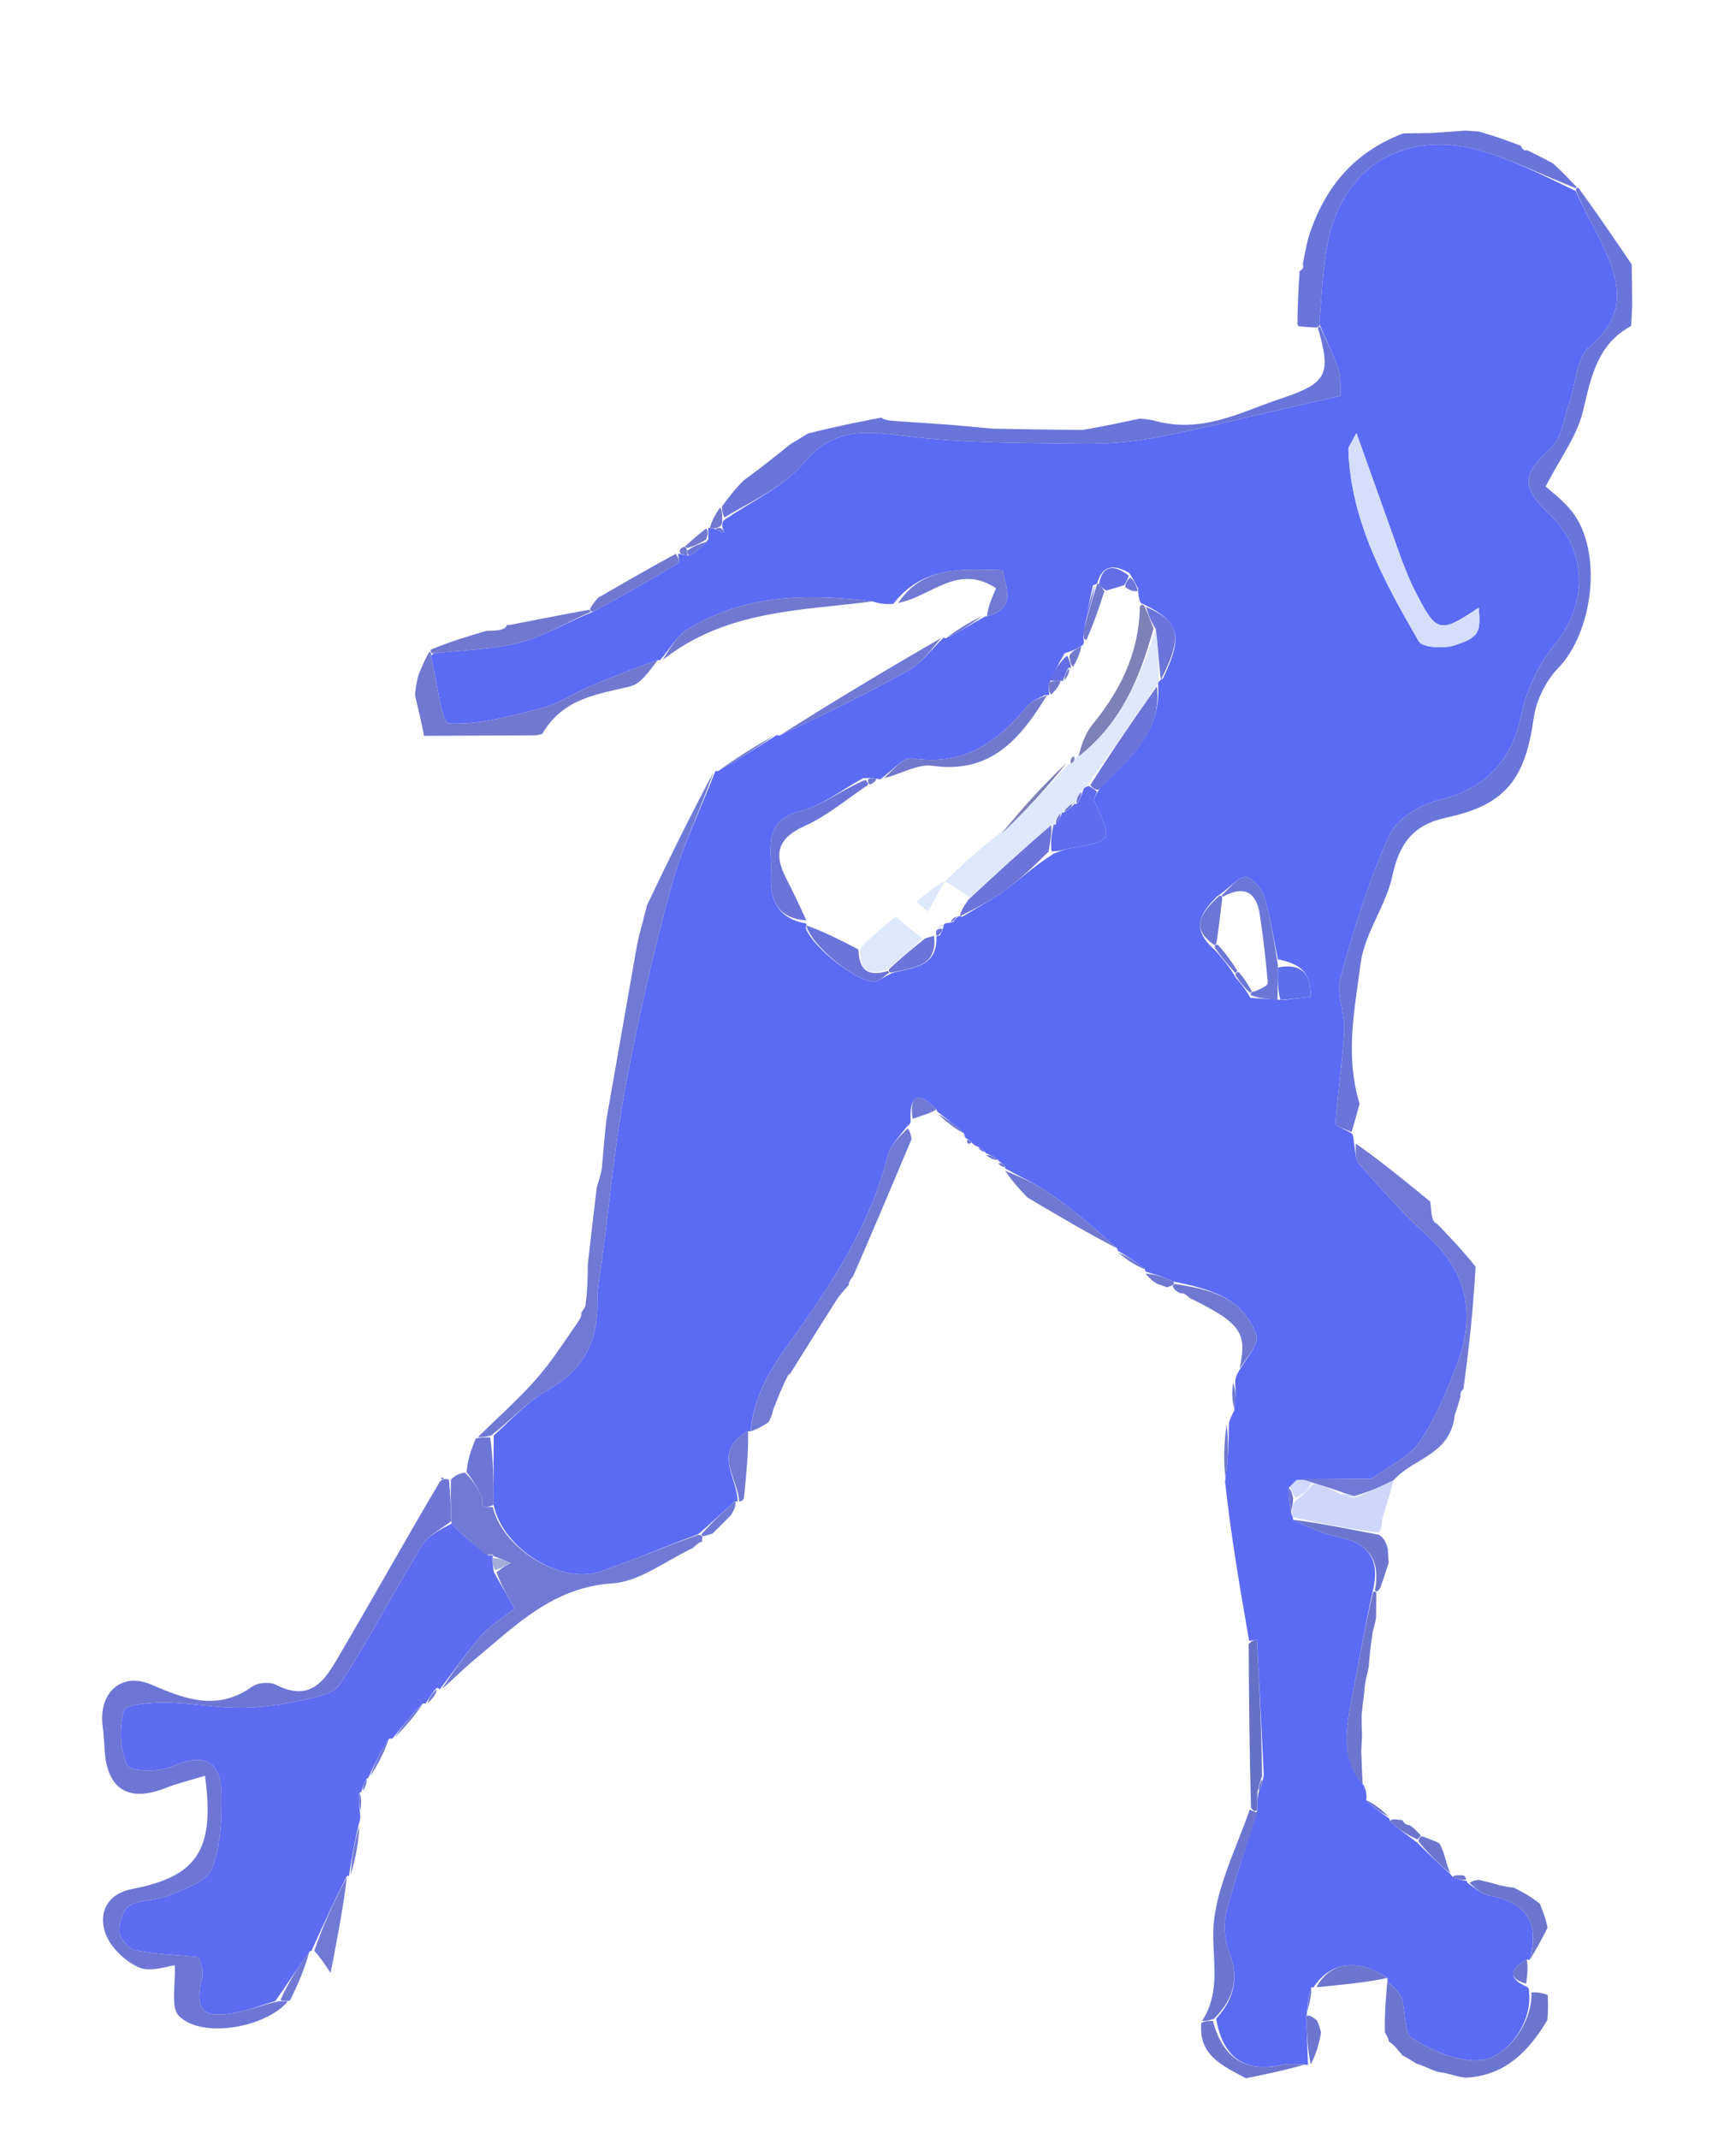 <svg version="1.1" id="Layer_1" xmlns="http://www.w3.org/2000/svg" xmlns:xlink="http://www.w3.org/1999/xlink" x="0px" y="0px"
	 width="100%" viewBox="0 0 250 308" enable-background="new 0 0 250 308" xml:space="preserve">
<path fill="none" opacity="1" stroke="none" 
	d="
M1,117 
	C1,78 1,39.5 1,1 
	C84.333,1 167.667,1 251,1 
	C251,103.667 251,206.333 251,309 
	C167.667,309 84.333,309 1,309 
	C1,245.167 1,181.333 1,117 
M101.012,221.999 
	C101.012,221.999 101.072,222.025 101.467,221.854 
	C101.718,221.692 101.893,221.471 102.26,220.928 
	C102.26,220.928 102.615,220.814 103.47,220.908 
	C104.161,220.039 104.852,219.17 105.647,217.735 
	C105.838,217.201 106.03,216.668 106.129,216.175 
	C106.129,216.175 106.208,216.238 106.677,216.193 
	C106.677,216.193 107.125,216.042 107.842,215.934 
	C109.242,215.335 110.641,214.735 110.971,214.594 
	C110.971,210.711 110.971,207.828 111.038,204.3 
	C111.136,203.88 111.234,203.459 112.02,202.889 
	C112.618,201.203 113.216,199.518 113.81,197.812 
	C113.81,197.812 113.789,197.805 114.547,197.921 
	C119.594,195.922 121.29,191.987 121.08,186.302 
	C121.463,185.882 121.846,185.463 122.598,184.775 
	C122.822,184.55 122.952,184.28 123.162,183.29 
	C125.864,176.874 128.566,170.458 132.051,164.02 
	C134.345,164.369 136.639,164.719 139.056,165.76 
	C141.705,168.172 144.354,170.585 147.077,173.692 
	C152.091,179.826 158.439,183.648 166.916,184.918 
	C167.286,185.068 167.656,185.218 168.305,185.694 
	C168.54,185.88 168.808,185.968 169.583,186.032 
	C169.583,186.032 170.014,186.246 170.285,186.618 
	C170.524,186.837 170.805,186.947 171.744,187.263 
	C178.732,190.53 179.627,191.895 178.032,197.675 
	C177.981,198.091 177.931,198.506 177.317,199.237 
	C177.367,200.454 177.417,201.671 177.36,203.577 
	C177.232,204.024 177.105,204.471 176.324,205.244 
	C176.255,207.831 176.185,210.417 175.984,213.828 
	C177.285,221.312 178.586,228.797 179.763,237.16 
	C179.855,244.798 179.946,252.436 179.666,260.657 
	C177.864,266.659 174.685,272.669 174.717,278.661 
	C174.74,283.043 175.647,287.09 172.887,291.561 
	C172.571,295.986 176.06,297.428 179.587,299.751 
	C183.248,299.846 186.92,300.128 190.559,299.898 
	C191.424,299.844 192.966,297.93 192.816,297.132 
	C192.535,295.645 191.241,294.35 190.119,292.35 
	C190.033,291.91 189.946,291.471 190.681,291.014 
	C193.561,291.629 196.442,292.245 199.681,293.136 
	C199.862,293.386 199.972,293.664 200.187,294.427 
	C200.372,294.715 200.629,294.905 201.328,295.299 
	C201.567,295.508 201.79,295.734 202.249,296.457 
	C202.567,296.612 202.885,296.768 203.631,296.968 
	C203.631,296.968 204.016,297.16 204.323,297.577 
	C204.646,297.68 204.969,297.782 205.872,297.928 
	C206.238,298.054 206.604,298.18 207.071,298.843 
	C207.714,298.897 208.357,298.95 209.667,298.974 
	C210.106,299.039 210.545,299.105 211.138,299.83 
	C217.713,301.014 223.156,297.845 224.469,291.978 
	C224.516,291.768 223.545,291.33 223.036,290.248 
	C222.985,289.252 222.934,288.255 222.954,286.437 
	C223.532,284.777 224.438,283.148 224.598,281.448 
	C224.766,279.67 224.218,277.823 223.912,275.368 
	C223.285,274.908 222.658,274.448 221.505,273.589 
	C220.343,272.996 219.181,272.404 217.918,271.235 
	C217.253,271.229 216.589,271.223 215.169,271.186 
	C214.433,271.022 213.698,270.858 212.611,270.314 
	C212.123,270.156 211.635,269.998 211.008,269.142 
	C211.005,268.429 211.002,267.717 211.277,266.36 
	C210.613,263.317 209.948,260.273 209.29,257.263 
	C204.484,256.794 199.651,256.651 201.681,249.617 
	C201.818,249.142 199.282,247.895 197.396,247.001 
	C197.001,246.992 196.606,246.983 196.129,246.204 
	C196.233,245.441 196.337,244.679 196.789,243.488 
	C196.835,242.942 196.88,242.397 196.879,241.232 
	C196.955,240.825 197.032,240.419 197.8,239.854 
	C197.845,238.228 197.89,236.602 197.916,234.304 
	C197.998,233.864 198.081,233.425 198.714,232.707 
	C200.903,231.59 201.677,230.386 198.947,228.276 
	C199.293,227.182 199.64,226.089 200.583,224.92 
	C200.905,224.515 201.227,224.111 201.549,223.706 
	C201.032,223.472 200.515,223.238 199.848,222.431 
	C199.561,221.947 199.275,221.462 198.976,220.322 
	C198.994,219.885 199.012,219.449 199.796,218.912 
	C200.913,218.612 202.017,218.24 203.151,218.022 
	C209.028,216.891 212.493,209.419 209.779,203.149 
	C209.964,202.443 210.148,201.738 210.676,201.022 
	C210.676,201.022 211.019,200.995 211.697,200.895 
	C212.77,199.718 213.844,198.542 215.026,197.245 
	C216.178,198.039 217.26,198.785 218.61,199.715 
	C218.01,192.631 217.454,186.07 216.855,179.005 
	C215.468,180.062 214.092,181.11 212.239,181.715 
	C210.467,179.873 208.694,178.031 206.863,175.727 
	C206.755,175.419 206.56,175.185 206.109,174.367 
	C206.059,173.917 206.01,173.467 206.521,172.545 
	C208.24,168.637 205.549,165.494 202.961,164.975 
	C199.251,164.232 197.478,163.484 198.282,159.531 
	C198.287,159.506 196.816,159.182 195.946,158.25 
	C193.63,151.781 195.136,145.185 195.933,138.792 
	C196.476,134.441 199.58,130.461 200.519,126.096 
	C201.523,121.433 203.547,118.738 208.294,117.728 
	C216.788,115.922 219.634,112.201 220.859,103.44 
	C221.214,100.903 222.574,98.084 224.353,96.248 
	C229.48,90.959 230.856,79.367 226.385,73.666 
	C225.022,71.927 223.15,70.586 222.581,70.059 
	C224.717,65.912 227.098,62.791 227.938,59.299 
	C229.122,54.375 229.967,49.615 235.5,47.228 
	C236.826,47.396 238.152,47.565 239.477,47.733 
	C238.829,46.606 238.329,45.343 237.47,44.409 
	C237.05,43.952 235.964,44.107 235.067,43.145 
	C235.036,41.449 235.005,39.754 235.003,37.267 
	C234.705,32.27 234.408,27.274 234.062,21.461 
	C229.945,22.242 226.893,22.821 223.142,23.202 
	C222.079,22.683 221.016,22.164 219.716,21.333 
	C219.519,21.148 219.287,21.034 219.002,21.002 
	C219.002,21.002 219.009,20.983 218.927,20.283 
	C217.315,18.321 216.037,15.026 212.332,18.901 
	C211.892,18.869 211.452,18.837 210.838,18.117 
	C208.851,16.355 207.139,16.101 205.224,19.177 
	C204.164,19.189 203.105,19.202 201.917,18.455 
	C197.498,15.549 192.995,15.672 193.431,18.269 
	C194.231,23.036 190.758,22.626 187.724,23.799 
	C187.894,27.23 188.063,30.656 188.179,34.887 
	C187.992,35.945 187.805,37.002 187.312,38.337 
	C187.139,38.571 187.067,38.833 187.099,39.018 
	C187.099,39.018 187.154,39.107 186.37,39.107 
	C181.184,39.848 179.96,42.819 181.52,47.463 
	C183.459,47.294 185.243,47.138 187,47.001 
	C187,47.001 187.017,46.973 186.992,47.701 
	C184.885,50.112 183.109,52.988 180.57,54.791 
	C178.444,56.3 174.948,57.849 172.907,57.092 
	C168.856,55.59 167.524,57.616 165.308,60.333 
	C164.89,60.32 164.472,60.306 163.951,59.552 
	C161.727,58.196 159.062,58.937 155.077,61.952 
	C151.057,61.877 147.036,61.801 142.847,61.068 
	C140.905,60.381 138.987,56.952 136.105,61.11 
	C133.709,60.947 131.314,60.784 128.508,60.262 
	C127.974,60.206 127.439,60.149 126.993,60.109 
	C126.993,60.109 126.907,60.136 126.954,59.367 
	C125.467,58.351 124.1,56.847 122.461,56.443 
	C120.394,55.933 118.105,56.32 115.022,56.32 
	C115.324,57.896 115.746,60.099 115.806,62.779 
	C115.14,63.176 114.475,63.572 113.019,63.983 
	C109.64,63.958 106.558,64.298 106.557,69.407 
	C105.696,70.58 104.836,71.752 103.419,73.237 
	C102.942,74.159 102.464,75.08 102.004,76 
	C102.004,76 101.999,75.982 101.414,76.191 
	C100.501,77.013 99.588,77.834 98.225,78.84 
	C97.906,79.005 97.74,79.267 97.796,79.743 
	C97.796,79.743 97.674,79.683 96.974,79.797 
	C93.363,81.889 89.752,83.98 85.308,86.025 
	C81.203,87.345 77.097,88.665 73,90.001 
	C73,90.001 72.984,89.992 72.598,90.084 
	C72.345,90.193 72.151,90.368 71.375,90.822 
	C70.924,90.829 70.474,90.836 69.886,90.22 
	C67.942,89.87 65.969,89.118 64.059,89.252 
	C60.038,89.536 58.434,92.98 59.995,97.807 
	C59.916,98.564 59.836,99.321 59.314,100.576 
	C59.904,102.373 60.494,104.169 61.048,106.009 
	C61.048,106.009 61.029,105.956 61.033,106.768 
	C61.266,107.353 61.481,108.439 61.734,108.448 
	C66.189,108.601 70.65,108.678 75.104,108.558 
	C75.426,108.55 75.703,106.904 76.606,105.881 
	C77.016,105.893 77.426,105.904 78.543,106.027 
	C79.71,105.94 81.655,106.243 81.923,105.707 
	C84.191,101.169 86.849,101.844 90.448,105.992 
	C90.697,99.506 95.215,100.798 97.848,101.321 
	C100.215,101.791 102.081,104.788 104.168,106.671 
	C103.91,106.934 103.652,107.197 103.393,107.46 
	C99.881,106.531 96.368,105.603 92.856,104.675 
	C92.707,105.132 92.559,105.59 92.411,106.047 
	C94.624,107.844 96.837,109.641 99.94,112.161 
	C97.366,113.99 95.44,115.281 93.607,116.693 
	C92.663,117.42 91.082,118.454 91.168,119.19 
	C91.59,122.837 92.473,126.43 93.118,130.726 
	C92.988,131.165 92.858,131.604 92.351,132.4 
	C92.281,132.735 92.211,133.071 92.167,134.063 
	C92.03,134.703 91.893,135.343 91.051,136.011 
	C89.432,138.664 85.821,142.237 86.547,143.806 
	C89.367,149.905 87.235,154.101 82.577,158.539 
	C84.417,159.529 85.779,160.262 87.194,161.88 
	C87.026,163.937 86.858,165.994 86.329,168.416 
	C86.268,168.749 86.206,169.082 86.22,169.954 
	C86.127,170.301 86.033,170.649 85.23,171.145 
	C84.281,173.396 81.821,175.587 85.018,178.823 
	C84.894,179.911 84.769,180.999 84.224,182.549 
	C84.17,184.411 84.116,186.274 83.973,188.629 
	C83.884,188.77 83.795,188.911 83.362,189.315 
	C83.164,189.541 83.054,189.804 83.046,190.847 
	C81.067,193.496 79.259,196.298 77.065,198.755 
	C74.49,201.639 71.58,204.223 68.237,207.33 
	C67.771,208.867 67.305,210.404 66.329,212.016 
	C65.901,212.26 65.473,212.504 64.488,212.831 
	C64.31,212.889 64.131,212.948 63.864,212.791 
	C63.864,212.791 63.566,212.739 63.566,212.739 
	C63.566,212.739 63.486,213.02 63.02,213.578 
	C58.418,221.664 53.892,229.794 49.179,237.814 
	C47.132,241.299 45.185,245.382 39.73,242.592 
	C38.849,242.141 37.158,242.265 36.354,242.84 
	C31.376,246.403 26.747,244.723 21.838,242.584 
	C17.498,240.694 14.175,243.705 14.78,248.539 
	C14.924,249.692 15.009,250.854 15.075,252.014 
	C15.397,257.625 18.518,259.56 23.758,257.491 
	C25.586,256.77 27.518,256.315 29.52,255.703 
	C30.981,266.38 28.377,270.212 19.059,271.992 
	C15.43,272.686 14.21,275.386 15.122,278.231 
	C15.779,280.279 17.957,282.382 19.981,283.283 
	C21.674,284.036 24.127,283.084 25.165,282.987 
	C25.322,285.663 24.511,289.056 25.793,290.313 
	C29.144,293.6 38.272,291.95 42.057,287.942 
	C42.994,285.615 43.93,283.288 44.996,280.878 
	C44.996,280.878 44.931,280.739 45.584,281.08 
	C45.995,281.691 46.407,282.302 47.613,284.094 
	C48.663,278.627 49.478,274.388 50.209,269.983 
	C50.209,269.983 50.25,270.164 50.785,269.712 
	C51.232,267.43 51.679,265.149 51.996,262.263 
	C51.946,261.854 51.897,261.446 52.03,260.295 
	C52.038,259.532 52.046,258.77 51.998,258.003 
	C51.998,258.003 52.029,258.051 52.535,257.716 
	C52.703,257.145 52.87,256.575 52.996,256.001 
	C52.996,256.001 53.02,256.036 53.575,255.655 
	C54.505,253.897 55.435,252.138 56.442,250.348 
	C56.442,250.348 56.524,250.345 57.113,250.117 
	C58.507,248.486 59.901,246.855 61.182,245.284 
	C61.182,245.284 61.309,245.3 61.891,245.154 
	C62.356,244.535 62.821,243.917 63.151,242.983 
	C63.151,242.983 63.309,243.288 63.938,243.098 
	C65.383,241.729 66.752,240.268 68.285,239.007 
	C74.224,234.127 79.535,228.556 88.204,227.992 
	C92.154,227.735 95.922,224.69 100.3,222.818 
	C100.54,222.566 100.781,222.315 101.012,221.999 
M126.392,51.659 
	C124.49,51.47 122.588,51.28 120.686,51.091 
	C120.68,51.685 120.675,52.279 120.669,52.873 
	C122.571,52.711 124.474,52.549 126.392,51.659 
M237.075,33.345 
	C237.909,33.642 238.744,33.938 239.578,34.235 
	C239.339,33.047 239.099,31.859 238.859,30.671 
	C238.248,31.314 237.637,31.956 237.075,33.345 
M177.799,52.394 
	C177.795,52.787 177.791,53.179 177.786,53.572 
	C177.949,53.573 178.254,53.586 178.254,53.575 
	C178.285,53.184 178.286,52.791 177.799,52.394 
z"/>
<path fill="#5C6BF3" opacity="1" stroke="none" 
	d="
M176.978,204.918 
	C177.105,204.471 177.232,204.024 177.716,203.172 
	C178.009,201.485 177.945,200.204 177.881,198.922 
	C177.931,198.506 177.981,198.091 178.454,197.345 
	C179.616,195.419 181.336,193.491 180.927,192.285 
	C179.08,186.836 174.166,185.61 169.006,184.534 
	C167.554,183.829 166.215,183.472 164.943,183.094 
	C165.011,183.074 164.889,183.145 164.895,182.772 
	C163.567,181.629 162.234,180.859 160.954,180.079 
	C161.007,180.07 160.915,180.126 160.904,179.766 
	C157.744,176.923 154.682,174.319 151.416,172.003 
	C149.342,170.533 146.965,169.49 144.725,168.218 
	C144.727,168.181 144.744,168.242 144.72,167.967 
	C144.383,167.548 144.068,167.404 143.887,167.213 
	C144.021,167.165 143.766,167.29 143.702,166.975 
	C143.061,166.462 142.485,166.265 141.94,166.04 
	C141.972,166.012 141.962,166.096 141.85,165.833 
	C141.405,165.409 141.072,165.246 140.517,164.987 
	C140.294,164.891 139.937,164.563 139.851,164.442 
	C139.621,164.172 139.452,164.065 139.127,163.915 
	C138.999,163.828 138.865,163.548 138.829,163.206 
	C137.504,161.942 136.215,161.02 134.963,160.052 
	C135.001,160.006 134.926,160.103 134.89,159.734 
	C131.954,156.832 130.966,157.957 131.14,161.479 
	C131.14,161.652 130.999,161.968 130.684,162.128 
	C129.507,163.647 128.225,164.9 127.85,166.382 
	C125.292,176.492 119.704,185.034 113.729,193.271 
	C110.84,197.254 108.507,201.179 108.092,206.095 
	C108.073,206.078 108.115,206.073 107.725,206.09 
	C102.445,208.982 106.299,212.829 106.208,216.238 
	C106.208,216.238 106.129,216.175 105.815,216.218 
	C103.964,217.804 102.427,219.348 100.52,220.926 
	C95.574,222.751 91.055,224.71 86.408,226.29 
	C80.8,228.196 72.413,223.025 71.085,216.698 
	C71.119,213.258 71.034,210.125 71.107,206.695 
	C73.792,204.283 76.07,201.721 78.898,200.148 
	C84.081,197.266 86.139,193.069 86.032,187.37 
	C85.995,185.41 86.432,183.437 86.689,181.475 
	C87.783,173.122 88.544,164.707 90.084,156.436 
	C91.885,146.765 94.073,137.14 96.669,127.652 
	C98.225,121.962 100.879,116.573 103.019,111.026 
	C102.998,111.004 103.048,111.039 103.422,111.029 
	C106.483,109.287 109.172,107.554 111.902,105.822 
	C111.945,105.822 111.87,105.862 112.275,105.915 
	C118.73,102.86 124.858,99.895 130.783,96.566 
	C132.743,95.465 134.178,93.43 135.882,91.819 
	C135.912,91.815 135.869,91.856 136.254,91.911 
	C138.346,90.869 140.053,89.772 141.773,88.819 
	C141.785,88.962 141.722,88.681 142.123,88.752 
	C146.373,87.531 144.928,84.902 144.392,82.101 
	C138.513,81.917 132.918,81.491 128.627,86.965 
	C127.496,87.026 126.727,86.943 125.645,86.596 
	C116.175,85.407 107.156,85.609 99.02,90.613 
	C97.396,91.612 96.376,93.59 95.039,95.076 
	C95.002,95.036 95.103,95.081 94.719,95.046 
	C91.171,96.294 87.987,97.53 84.85,98.873 
	C82.564,99.85 80.433,101.334 78.066,101.945 
	C73.634,103.09 69.043,104.407 64.605,104.152 
	C63.586,104.093 62.914,97.959 62.092,94.618 
	C62.054,94.465 62.108,94.29 62.506,94.081 
	C66.881,93.573 70.98,93.536 74.824,92.525 
	C78.386,91.588 81.675,89.611 85.442,88.061 
	C89.758,85.738 93.725,83.464 97.644,81.108 
	C97.861,80.978 97.673,80.174 97.674,79.683 
	C97.674,79.683 97.796,79.743 98.071,79.817 
	C98.565,79.923 98.785,79.956 99.358,79.987 
	C100.466,79.324 101.222,78.663 101.997,77.665 
	C102.011,76.88 102.005,76.431 101.999,75.982 
	C101.999,75.982 102.004,76 102.236,76.03 
	C102.468,76.06 102.953,76.072 103.078,76.258 
	C103.574,76.52 103.945,76.597 104.316,76.673 
	C104.206,76.448 104.096,76.222 103.996,75.752 
	C104.007,75.507 104.03,75.018 104.328,74.862 
	C108.384,72.079 112.889,70.076 115.726,66.679 
	C120.021,61.536 124.615,62.064 130.346,62.784 
	C138.791,63.845 147.394,63.766 155.934,63.899 
	C159.552,63.955 163.24,63.621 166.791,62.927 
	C173.706,61.578 180.546,59.847 187.418,58.279 
	C189.395,57.828 191.375,57.392 193.043,57.018 
	C192.974,55.865 193.163,54.417 192.752,53.167 
	C192.05,51.029 190.971,49.015 190,46.618 
	C190.353,42.502 190.469,38.661 191.212,34.945 
	C193.592,23.037 203.281,18.755 213.355,21.728 
	C217.99,23.096 222.374,25.311 226.912,27.506 
	C227.703,29.3 228.444,30.735 229.207,32.158 
	C233.37,39.921 234.889,44.851 228.841,49.999 
	C226.971,51.59 226.941,55.307 225.987,58.022 
	C225.202,60.258 224.897,63.113 223.329,64.537 
	C219.269,68.221 218.95,70.074 223.061,73.946 
	C228.697,79.253 228.713,86.997 223.843,92.885 
	C221.575,95.627 219.855,99.262 219.133,102.75 
	C217.713,109.614 213.854,113.618 207.184,115.209 
	C204.488,115.852 201.111,117.965 200.053,120.314 
	C197.106,126.855 194.958,133.8 193.043,140.737 
	C192.396,143.082 193.702,145.897 193.569,148.47 
	C193.337,152.93 192.624,157.364 192.311,161.823 
	C192.287,162.163 193.829,162.614 194.758,163.283 
	C194.902,163.746 194.931,163.939 194.964,164.504 
	C195.213,165.81 195.177,166.998 195.751,167.639 
	C198.879,171.127 201.949,174.715 205.431,177.829 
	C211.203,182.991 212.534,189.111 209.938,196.107 
	C208.46,200.087 206.802,204.128 204.437,207.605 
	C202.91,209.85 199.955,211.124 197.481,212.951 
	C194.293,212.951 190.648,212.951 186.763,213.092 
	C186.285,213.511 186.047,213.79 185.591,214.262 
	C185.549,215.633 185.726,216.811 186.001,218.099 
	C186.099,218.208 186.19,218.487 186.222,218.829 
	C188.422,219.909 190.542,220.891 192.769,221.334 
	C197.127,222.2 198.824,224.632 197.668,229.206 
	C196.504,234.446 195.673,239.433 194.702,244.392 
	C193.848,248.762 192.948,253.089 196.426,257.142 
	C196.739,257.904 196.867,258.453 196.749,259.207 
	C197.716,260.231 198.929,261.049 200.08,261.864 
	C200.019,261.86 200.134,261.816 200.117,262.187 
	C201.384,263.387 202.669,264.217 204.124,265.354 
	C205.867,267.107 207.44,268.554 209.006,270.001 
	C209,270.001 208.995,269.992 209.173,270.257 
	C209.959,270.635 210.566,270.748 211.184,270.843 
	C211.195,270.825 211.225,270.795 211.341,271.126 
	C212.483,271.976 213.459,272.764 214.544,272.966 
	C219.921,273.966 221.76,277.041 220.28,282.212 
	C220.263,282.195 220.221,282.176 219.86,282.163 
	C217.218,283.618 217.233,284.915 219.921,286.104 
	C220.055,286.187 220.244,286.437 220.192,286.813 
	C220.76,291.098 216.986,296.671 212.7,296.692 
	C209.546,296.708 206.09,295.232 203.357,293.495 
	C202.131,292.715 202.499,289.618 201.837,287.676 
	C201.523,286.752 200.494,286.07 199.805,285.267 
	C199.822,285.256 199.83,285.217 199.819,284.812 
	C195.46,281.875 191.513,282.551 189.119,286.212 
	C189.055,286.2 189.183,286.17 188.821,286.16 
	C188.396,287.393 188.334,288.638 188.215,289.877 
	C188.159,289.871 188.24,289.792 188.151,290.258 
	C188.177,292.915 188.29,295.107 188.367,297.317 
	C188.329,297.334 188.285,297.405 187.869,297.272 
	C186.469,297.201 185.461,297.15 184.504,297.345 
	C179.253,298.414 176.143,296.368 175.136,290.688 
	C177.974,287.548 178.42,284.49 176.928,280.812 
	C176.25,279.139 176.196,276.907 176.656,275.135 
	C177.896,270.361 179.564,265.698 181.057,260.625 
	C181.059,259.528 181.065,258.797 181.302,257.879 
	C181.684,257.132 181.836,256.573 181.994,255.55 
	C181.668,248.767 181.338,242.448 181.007,236.128 
	C180.634,236.179 180.261,236.23 179.888,236.281 
	C178.586,228.797 177.285,221.312 176.418,213.323 
	C176.895,210.184 176.936,207.551 176.978,204.918 
M135.901,133.311 
	C135.901,133.311 135.86,132.965 136.268,132.931 
	C136.268,132.931 136.676,132.902 137.251,132.786 
	C137.484,132.487 137.717,132.188 137.921,131.97 
	C137.921,131.97 137.875,131.897 138.628,131.973 
	C140.673,130.724 142.815,129.605 144.739,128.191 
	C146.916,126.591 148.898,124.725 151.776,122.894 
	C152.543,122.639 153.293,122.279 154.082,122.145 
	C160.243,121.104 160.231,121.124 157.611,115.348 
	C157.461,115.017 157.853,114.441 158.386,113.441 
	C162.593,109.266 167.357,105.409 166.758,98.319 
	C166.758,98.319 166.879,98.088 167.509,97.629 
	C170.385,91.567 169.905,89.533 164.638,86.983 
	C164.638,86.983 164.268,86.979 164.126,86.459 
	C164.021,86.116 163.915,85.773 163.896,84.736 
	C163.598,84.156 163.3,83.577 162.633,82.499 
	C160.538,81.32 158.794,81.204 158.001,84.002 
	C158.001,84.002 158.013,84.016 157.387,84.323 
	C156.906,86.548 156.425,88.773 156.003,91.645 
	C156.035,91.86 156.067,92.075 156.082,92.628 
	C156.082,92.628 155.966,92.947 155.453,93.176 
	C154.967,93.45 154.48,93.724 153.324,94.062 
	C152.554,95.377 151.784,96.692 151,98.707 
	C151.03,99.174 151.06,99.64 151.115,100.019 
	C151.115,100.019 151.147,100.104 150.433,100.083 
	C149.6,100.586 148.55,100.911 147.97,101.62 
	C143.664,106.881 138.731,110.364 131.36,109.189 
	C130.07,108.983 128.416,111.06 126.745,112.226 
	C126.745,112.226 126.521,112.161 125.759,112.048 
	C125.504,112.03 125.249,112.011 124.271,112.07 
	C121.272,113.696 118.442,115.962 115.237,116.805 
	C109.689,118.266 111.219,122.36 111.012,125.897 
	C110.794,129.613 112.088,132.297 116.141,132.986 
	C116.141,132.986 116.13,132.862 116.04,133.64 
	C117.013,136.417 123.563,141.577 126.026,141.326 
	C126.738,141.254 127.38,140.498 128.809,140.01 
	C131.755,139.334 135.053,139.055 134.852,134.816 
	C134.852,134.816 134.734,134.839 135.334,134.699 
	C135.52,134.352 135.706,134.005 135.901,133.311 
M177.963,140.779 
	C178.625,141.536 179.288,142.292 180.068,143.676 
	C181.371,143.779 182.675,143.882 184.798,143.996 
	C186.128,143.837 187.458,143.678 188.764,143.523 
	C188.797,139.638 186.891,138.752 184.03,138.13 
	C183.397,135.087 182.957,131.982 182.034,129.029 
	C181.671,127.869 180.106,126.163 179.306,126.274 
	C178.078,126.444 177.037,127.969 175.225,129.098 
	C173.081,131.335 171.236,133.587 174.961,136.795 
	C175.939,137.896 176.916,138.997 177.963,140.779 
M201.809,80.488 
	C199.772,74.777 197.734,69.066 195.338,62.35 
	C194.45,64.088 194.17,64.377 194.178,64.656 
	C194.5,74.987 199.338,83.73 204.305,92.339 
	C204.835,93.257 207.845,93.426 209.39,92.942 
	C213.017,91.805 213.271,91.037 212.95,87.504 
	C207.256,91.298 206.867,91.196 203.658,84.859 
	C203.06,83.677 202.571,82.439 201.809,80.488 
z"/>
<path fill="#5E6CF1" opacity="1" stroke="none" 
	d="
M51.847,261.037 
	C51.897,261.446 51.946,261.854 51.673,262.673 
	C50.984,265.443 50.617,267.803 50.25,270.164 
	C50.25,270.164 50.209,269.983 49.906,270.221 
	C48.045,273.887 46.488,277.313 44.931,280.739 
	C44.931,280.739 44.996,280.878 44.604,280.994 
	C42.81,283.397 41.407,285.685 39.653,288.132 
	C37.392,288.83 35.511,289.537 33.566,289.871 
	C29.006,290.654 28.002,289.315 29.129,284.624 
	C29.361,283.657 28.782,282.494 28.651,281.811 
	C25.3,281.484 22.349,281.401 19.505,280.805 
	C18.544,280.604 17.256,279.146 17.189,278.188 
	C17.101,276.919 17.705,274.949 18.656,274.404 
	C20.279,273.474 22.517,273.685 24.287,272.928 
	C26.544,271.962 29.748,270.977 30.479,269.166 
	C31.792,265.917 31.943,262.041 31.891,258.437 
	C31.817,253.389 29.311,252.396 24.767,254.368 
	C22.882,255.186 18.792,255.132 18.338,254.197 
	C17.247,251.947 17.147,248.783 17.841,246.324 
	C18.096,245.422 21.716,245.139 23.797,245.156 
	C27.317,245.185 30.833,245.892 34.352,245.905 
	C37.21,245.915 40.114,245.529 42.915,244.933 
	C45.043,244.481 47.961,244.025 48.939,242.53 
	C53.182,236.051 56.741,229.129 60.789,222.514 
	C61.685,221.05 63.554,220.181 65.018,219.398 
	C66.735,221.155 68.409,222.553 70.313,223.982 
	C70.543,224.014 71.007,224.031 71.006,224.012 
	C71.005,223.993 70.968,224.003 70.951,224.356 
	C70.954,225.179 70.973,225.649 71.145,226.416 
	C72.174,228.248 73.05,229.783 74.099,231.621 
	C72.386,232.975 70.641,233.995 69.376,235.435 
	C67.196,237.915 65.315,240.657 63.309,243.288 
	C63.309,243.288 63.151,242.983 62.853,243.08 
	C62.139,243.885 61.724,244.593 61.309,245.3 
	C61.309,245.3 61.182,245.284 60.876,245.286 
	C59.221,246.974 57.873,248.659 56.524,250.345 
	C56.524,250.345 56.442,250.348 56.026,250.356 
	C54.747,252.255 53.883,254.146 53.02,256.036 
	C53.02,256.036 52.996,256.001 52.753,256.162 
	C52.35,256.899 52.189,257.475 52.029,258.051 
	C52.029,258.051 51.998,258.003 51.761,258.166 
	C51.632,259.231 51.739,260.134 51.847,261.037 
z"/>
<path fill="none" opacity="1" stroke="none" 
	d="
M125.958,86.859 
	C126.727,86.943 127.496,87.026 128.99,86.961 
	C134.13,85.91 137.893,81.065 143.44,84.695 
	C142.847,86.072 142.285,87.376 141.722,88.681 
	C141.722,88.681 141.785,88.962 141.428,88.837 
	C139.338,89.76 137.604,90.808 135.869,91.856 
	C135.869,91.856 135.912,91.815 135.535,91.875 
	C127.395,96.577 119.632,101.22 111.87,105.862 
	C111.87,105.862 111.945,105.822 111.553,105.873 
	C108.456,107.628 105.752,109.333 103.048,111.039 
	C103.048,111.039 102.998,111.004 102.716,111.178 
	C99.354,117.582 96.274,123.812 93.193,130.042 
	C92.473,126.43 91.59,122.837 91.168,119.19 
	C91.082,118.454 92.663,117.42 93.607,116.693 
	C95.44,115.281 97.366,113.99 99.94,112.161 
	C96.837,109.641 94.624,107.844 92.411,106.047 
	C92.559,105.59 92.707,105.132 92.856,104.675 
	C96.368,105.603 99.881,106.531 103.393,107.46 
	C103.652,107.197 103.91,106.934 104.168,106.671 
	C102.081,104.788 100.215,101.791 97.848,101.321 
	C95.215,100.798 90.697,99.506 90.448,105.992 
	C86.849,101.844 84.191,101.169 81.923,105.707 
	C81.655,106.243 79.71,105.94 78.445,105.724 
	C81.075,100.554 85.958,99.989 90.728,98.844 
	C92.392,98.445 93.656,96.383 95.103,95.081 
	C95.103,95.081 95.002,95.036 95.382,95 
	C104.624,87.779 115.456,87.934 125.958,86.859 
z"/>
<path fill="#6A75DA" opacity="1" stroke="none" 
	d="
M194.642,163.013 
	C193.829,162.614 192.287,162.163 192.311,161.823 
	C192.624,157.364 193.337,152.93 193.569,148.47 
	C193.702,145.897 192.396,143.082 193.043,140.737 
	C194.958,133.8 197.106,126.855 200.053,120.314 
	C201.111,117.965 204.488,115.852 207.184,115.209 
	C213.854,113.618 217.713,109.614 219.133,102.75 
	C219.855,99.262 221.575,95.627 223.843,92.885 
	C228.713,86.997 228.697,79.253 223.061,73.946 
	C218.95,70.074 219.269,68.221 223.329,64.537 
	C224.897,63.113 225.202,60.258 225.987,58.022 
	C226.941,55.307 226.971,51.59 228.841,49.999 
	C234.889,44.851 233.37,39.921 229.207,32.158 
	C228.444,30.735 227.703,29.3 226.957,27.457 
	C226.961,27.043 227.054,26.948 227.35,27.107 
	C230.089,30.863 232.532,34.461 234.974,38.059 
	C235.005,39.754 235.036,41.449 235.055,43.93 
	C234.992,45.456 234.941,46.197 234.891,46.939 
	C229.967,49.615 229.122,54.375 227.938,59.299 
	C227.098,62.791 224.717,65.912 222.581,70.059 
	C223.15,70.586 225.022,71.927 226.385,73.666 
	C230.856,79.367 229.48,90.959 224.353,96.248 
	C222.574,98.084 221.214,100.903 220.859,103.44 
	C219.634,112.201 216.788,115.922 208.294,117.728 
	C203.547,118.738 201.523,121.433 200.519,126.096 
	C199.58,130.461 196.476,134.441 195.933,138.792 
	C195.136,145.185 193.63,151.781 195.793,158.924 
	C195.307,160.736 194.975,161.875 194.642,163.013 
z"/>
<path fill="#6E76D5" opacity="1" stroke="none" 
	d="
M64.975,219.038 
	C63.554,220.181 61.685,221.05 60.789,222.514 
	C56.741,229.129 53.182,236.051 48.939,242.53 
	C47.961,244.025 45.043,244.481 42.915,244.933 
	C40.114,245.529 37.21,245.915 34.352,245.905 
	C30.833,245.892 27.317,245.185 23.797,245.156 
	C21.716,245.139 18.096,245.422 17.841,246.324 
	C17.147,248.783 17.247,251.947 18.338,254.197 
	C18.792,255.132 22.882,255.186 24.767,254.368 
	C29.311,252.396 31.817,253.389 31.891,258.437 
	C31.943,262.041 31.792,265.917 30.479,269.166 
	C29.748,270.977 26.544,271.962 24.287,272.928 
	C22.517,273.685 20.279,273.474 18.656,274.404 
	C17.705,274.949 17.101,276.919 17.189,278.188 
	C17.256,279.146 18.544,280.604 19.505,280.805 
	C22.349,281.401 25.3,281.484 28.651,281.811 
	C28.782,282.494 29.361,283.657 29.129,284.624 
	C28.002,289.315 29.006,290.654 33.566,289.871 
	C35.511,289.537 37.392,288.83 40.015,288.18 
	C40.97,288.11 41.21,288.151 41.45,288.193 
	C38.272,291.95 29.144,293.6 25.793,290.313 
	C24.511,289.056 25.322,285.663 25.165,282.987 
	C24.127,283.084 21.674,284.036 19.981,283.283 
	C17.957,282.382 15.779,280.279 15.122,278.231 
	C14.21,275.386 15.43,272.686 19.059,271.992 
	C28.377,270.212 30.981,266.38 29.52,255.703 
	C27.518,256.315 25.586,256.77 23.758,257.491 
	C18.518,259.56 15.397,257.625 15.075,252.014 
	C15.009,250.854 14.924,249.692 14.78,248.539 
	C14.175,243.705 17.498,240.694 21.838,242.584 
	C26.747,244.723 31.376,246.403 36.354,242.84 
	C37.158,242.265 38.849,242.141 39.73,242.592 
	C45.185,245.382 47.132,241.299 49.179,237.814 
	C53.892,229.794 58.418,221.664 63.37,213.297 
	C63.719,213.015 63.953,213.006 63.953,213.006 
	C64.131,212.948 64.31,212.889 64.658,213.106 
	C64.878,215.267 64.926,217.153 64.975,219.038 
z"/>
<path fill="#6A75DA" opacity="1" stroke="none" 
	d="
M190.05,46.95 
	C190.971,49.015 192.05,51.029 192.752,53.167 
	C193.163,54.417 192.974,55.865 193.043,57.018 
	C191.375,57.392 189.395,57.828 187.418,58.279 
	C180.546,59.847 173.706,61.578 166.791,62.927 
	C163.24,63.621 159.552,63.955 155.934,63.899 
	C147.394,63.766 138.791,63.845 130.346,62.784 
	C124.615,62.064 120.021,61.536 115.726,66.679 
	C112.889,70.076 108.384,72.079 104.316,74.513 
	C103.995,73.855 103.985,73.39 103.975,72.925 
	C104.836,71.752 105.696,70.58 107.116,69.161 
	C109.721,67.266 111.765,65.617 113.809,63.968 
	C114.475,63.572 115.14,63.176 116.322,62.433 
	C120.194,61.437 123.551,60.786 126.907,60.136 
	C126.907,60.136 126.993,60.109 127.137,60.309 
	C127.826,60.547 128.372,60.584 128.918,60.621 
	C131.314,60.784 133.709,60.947 136.917,61.174 
	C139.491,61.401 141.253,61.563 143.016,61.726 
	C147.036,61.801 151.057,61.877 155.917,61.908 
	C159.19,61.34 161.622,60.816 164.055,60.293 
	C164.472,60.306 164.89,60.32 165.956,60.502 
	C173.087,62.579 178.669,59.307 184.424,57.405 
	C191.199,55.166 191.705,53.888 189.794,47.209 
	C189.879,47.123 190.05,46.95 190.05,46.95 
z"/>
<path fill="#707AD5" opacity="1" stroke="none" 
	d="
M93.155,130.384 
	C96.274,123.812 99.354,117.582 102.738,111.201 
	C100.879,116.573 98.225,121.962 96.669,127.652 
	C94.073,137.14 91.885,146.765 90.084,156.436 
	C88.544,164.707 87.783,173.122 86.689,181.475 
	C86.432,183.437 85.995,185.41 86.032,187.37 
	C86.139,193.069 84.081,197.266 78.898,200.148 
	C76.07,201.721 73.792,204.283 70.752,206.693 
	C69.764,206.971 69.289,206.955 68.815,206.938 
	C71.58,204.223 74.49,201.639 77.065,198.755 
	C79.259,196.298 81.067,193.496 83.233,190.358 
	C83.68,189.654 83.775,189.382 83.706,189.052 
	C83.795,188.911 83.884,188.77 84.293,188.104 
	C84.624,185.748 84.635,183.917 84.645,182.087 
	C84.769,180.999 84.894,179.911 85.108,178.038 
	C85.445,175.167 85.692,173.082 85.939,170.997 
	C86.033,170.649 86.127,170.301 86.38,169.507 
	C86.59,168.724 86.64,168.388 86.689,168.051 
	C86.858,165.994 87.026,163.937 87.346,161.1 
	C88.917,152.207 90.336,144.095 91.756,135.983 
	C91.893,135.343 92.03,134.703 92.352,133.558 
	C92.601,132.717 92.665,132.38 92.728,132.043 
	C92.858,131.604 92.988,131.165 93.155,130.384 
z"/>
<path fill="#707AD5" opacity="1" stroke="none" 
	d="
M65.018,219.398 
	C64.926,217.153 64.878,215.267 64.936,213.065 
	C65.473,212.504 65.901,212.26 66.943,212.026 
	C68.185,213.224 68.854,214.394 69.419,215.613 
	C69.591,215.983 69.318,216.736 69.531,216.872 
	C69.89,217.102 70.475,216.98 70.965,217.006 
	C72.413,223.025 80.8,228.196 86.408,226.29 
	C91.055,224.71 95.574,222.751 100.594,220.999 
	C101.037,221.039 101.184,221.186 101.149,221.395 
	C101.114,221.603 101.072,222.025 101.072,222.025 
	C101.072,222.025 101.012,221.999 100.761,222.092 
	C100.265,222.426 100.019,222.668 99.773,222.91 
	C95.922,224.69 92.154,227.735 88.204,227.992 
	C79.535,228.556 74.224,234.127 68.285,239.007 
	C66.752,240.268 65.383,241.729 63.624,243.193 
	C65.315,240.657 67.196,237.915 69.376,235.435 
	C70.641,233.995 72.386,232.975 74.099,231.621 
	C73.05,229.783 72.174,228.248 71.499,226.386 
	C72.319,225.729 72.936,225.4 73.554,225.071 
	C72.692,224.715 71.83,224.359 70.968,224.003 
	C70.968,224.003 71.005,223.993 70.953,223.822 
	C70.628,223.751 70.355,223.851 70.083,223.951 
	C68.409,222.553 66.735,221.155 65.018,219.398 
z"/>
<path fill="#7179D6" opacity="1" stroke="none" 
	d="
M187.002,212.951 
	C190.648,212.951 194.293,212.951 197.481,212.951 
	C199.955,211.124 202.91,209.85 204.437,207.605 
	C206.802,204.128 208.46,200.087 209.938,196.107 
	C212.534,189.111 211.203,182.991 205.431,177.829 
	C201.949,174.715 198.879,171.127 195.751,167.639 
	C195.177,166.998 195.213,165.81 195.248,164.665 
	C199.006,167.309 202.483,170.163 205.96,173.017 
	C206.01,173.467 206.059,173.917 206.18,174.941 
	C206.352,175.862 206.575,176.087 206.921,176.189 
	C208.694,178.031 210.467,179.873 212.497,182.384 
	C212.147,188.648 211.54,194.244 210.75,199.991 
	C210.336,200.399 210.259,200.696 210.333,201.032 
	C210.148,201.738 209.964,202.443 209.496,203.76 
	C208.862,209.558 203.54,209.904 200.689,213.15 
	C198.703,214.153 196.951,214.891 194.974,215.438 
	C194.176,215.141 193.601,215.033 192.767,214.694 
	C191.381,214.18 190.256,213.899 188.897,213.459 
	C188.11,213.184 187.556,213.068 187.002,212.951 
z"/>
<path fill="#6A75DA" opacity="1" stroke="none" 
	d="
M226.917,27.092 
	C222.374,25.311 217.99,23.096 213.355,21.728 
	C203.281,18.755 193.592,23.037 191.212,34.945 
	C190.469,38.661 190.353,42.502 190,46.618 
	C190.05,46.95 189.879,47.123 189.458,47.161 
	C188.364,47.123 187.69,47.048 187.017,46.973 
	C187.017,46.973 187,47.001 186.847,46.665 
	C186.848,43.922 187.001,41.514 187.154,39.107 
	C187.154,39.107 187.099,39.018 187.296,38.965 
	C187.706,38.652 187.748,38.368 187.618,38.059 
	C187.805,37.002 187.992,35.945 188.421,34.219 
	C190.827,26.628 195.26,21.823 202.045,19.215 
	C203.105,19.202 204.164,19.189 206.028,19.15 
	C208.225,19.017 209.618,18.911 211.012,18.805 
	C211.452,18.837 211.892,18.869 213.006,18.946 
	C215.456,19.655 217.232,20.319 219.009,20.983 
	C219.009,20.983 219.002,21.002 219.096,21.194 
	C219.191,21.385 219.524,21.654 219.524,21.654 
	C219.524,21.654 219.952,21.645 219.952,21.645 
	C221.016,22.164 222.079,22.683 223.669,23.541 
	C225.148,24.902 226.101,25.925 227.054,26.948 
	C227.054,26.948 226.961,27.043 226.917,27.092 
z"/>
<path fill="#707AD5" opacity="1" stroke="none" 
	d="
M108.111,206.112 
	C108.507,201.179 110.84,197.254 113.729,193.271 
	C119.704,185.034 125.292,176.492 127.85,166.382 
	C128.225,164.9 129.507,163.647 130.733,162.474 
	C131.154,163.12 131.211,163.581 131.267,164.042 
	C128.566,170.458 125.864,176.874 122.869,183.742 
	C122.327,184.423 122.211,184.706 122.229,185.043 
	C121.846,185.463 121.463,185.882 120.73,186.783 
	C118.182,190.777 115.985,194.291 113.789,197.805 
	C113.789,197.805 113.81,197.812 113.514,197.978 
	C112.59,199.776 111.961,201.407 111.332,203.039 
	C111.234,203.459 111.136,203.88 110.722,204.753 
	C109.641,205.508 108.876,205.81 108.111,206.112 
z"/>
<path fill="none" opacity="1" stroke="none" 
	d="
M187.004,47.337 
	C187.69,47.048 188.364,47.123 189.373,47.247 
	C191.705,53.888 191.199,55.166 184.424,57.405 
	C178.669,59.307 173.087,62.579 166.267,60.456 
	C167.524,57.616 168.856,55.59 172.907,57.092 
	C174.948,57.849 178.444,56.3 180.57,54.791 
	C183.109,52.988 184.885,50.112 187.004,47.337 
z"/>
<path fill="none" opacity="1" stroke="none" 
	d="
M197.988,247.007 
	C199.282,247.895 201.818,249.142 201.681,249.617 
	C199.651,256.651 204.484,256.794 209.29,257.263 
	C209.948,260.273 210.613,263.317 210.756,266.681 
	C209.471,266.996 208.707,266.99 207.868,266.718 
	C207.634,266.12 207.476,265.788 207.639,265.265 
	C207.308,264.383 206.656,263.69 205.627,263.001 
	C204.748,263.04 204.245,263.076 203.536,263.075 
	C203.33,263.038 202.988,262.796 202.864,262.604 
	C202.518,262.183 202.247,262.059 201.946,262.039 
	C201.966,262.038 201.938,262.075 201.922,261.714 
	C199.99,258.232 198.074,255.11 196.105,251.661 
	C196.086,250.891 196.12,250.45 196.483,249.942 
	C197.204,248.919 197.596,247.963 197.988,247.007 
z"/>
<path fill="none" opacity="1" stroke="none" 
	d="
M210.933,199.84 
	C211.54,194.244 212.147,188.648 212.735,182.605 
	C214.092,181.11 215.468,180.062 216.855,179.005 
	C217.454,186.07 218.01,192.631 218.61,199.715 
	C217.26,198.785 216.178,198.039 215.026,197.245 
	C213.844,198.542 212.77,199.718 211.342,200.656 
	C210.969,200.224 210.951,200.032 210.933,199.84 
z"/>
<path fill="#7078D0" opacity="1" stroke="none" 
	d="
M94.719,95.046 
	C93.656,96.383 92.392,98.445 90.728,98.844 
	C85.958,99.989 81.075,100.554 78.092,105.668 
	C77.426,105.904 77.016,105.893 75.85,105.89 
	C70.406,105.917 65.717,105.936 61.029,105.956 
	C61.029,105.956 61.048,106.009 61.006,105.585 
	C60.562,103.467 60.159,101.772 59.757,100.078 
	C59.836,99.321 59.916,98.564 60.259,97.182 
	C60.927,95.619 61.332,94.681 61.833,93.838 
	C61.929,93.933 62.119,94.126 62.119,94.126 
	C62.108,94.29 62.054,94.465 62.092,94.618 
	C62.914,97.959 63.586,104.093 64.605,104.152 
	C69.043,104.407 73.634,103.09 78.066,101.945 
	C80.433,101.334 82.564,99.85 84.85,98.873 
	C87.987,97.53 91.171,96.294 94.719,95.046 
z"/>
<path fill="#6C76CE" opacity="1" stroke="none" 
	d="
M199.788,285.279 
	C200.494,286.07 201.523,286.752 201.837,287.676 
	C202.499,289.618 202.131,292.715 203.357,293.495 
	C206.09,295.232 209.546,296.708 212.7,296.692 
	C216.986,296.671 220.76,291.098 220.528,286.895 
	C221.572,286.82 222.228,287.04 222.883,287.259 
	C222.934,288.255 222.985,289.252 222.83,290.887 
	C219.884,295.811 216.392,298.949 210.984,299.17 
	C210.545,299.105 210.106,299.039 209.149,298.769 
	C208.077,298.478 207.524,298.392 206.971,298.306 
	C206.604,298.18 206.238,298.054 205.429,297.693 
	C204.662,297.359 204.339,297.26 204.016,297.16 
	C204.016,297.16 203.631,296.968 203.281,296.71 
	C202.62,296.294 202.308,296.135 201.996,295.976 
	C201.79,295.734 201.567,295.508 201.087,294.903 
	C200.567,294.328 200.288,294.149 200.009,293.971 
	C199.972,293.664 199.862,293.386 199.437,292.613 
	C199.391,289.819 199.59,287.549 199.788,285.279 
z"/>
<path fill="none" opacity="1" stroke="none" 
	d="
M201.981,18.835 
	C195.26,21.823 190.827,26.628 188.448,33.816 
	C188.063,30.656 187.894,27.23 187.724,23.799 
	C190.758,22.626 194.231,23.036 193.431,18.269 
	C192.995,15.672 197.498,15.549 201.981,18.835 
z"/>
<path fill="none" opacity="1" stroke="none" 
	d="
M227.35,27.107 
	C226.101,25.925 225.148,24.902 224.019,23.639 
	C226.893,22.821 229.945,22.242 234.062,21.461 
	C234.408,27.274 234.705,32.27 234.989,37.663 
	C232.532,34.461 230.089,30.863 227.35,27.107 
z"/>
<path fill="none" opacity="1" stroke="none" 
	d="
M91.403,135.997 
	C90.336,144.095 88.917,152.207 87.32,160.657 
	C85.779,160.262 84.417,159.529 82.577,158.539 
	C87.235,154.101 89.367,149.905 86.547,143.806 
	C85.821,142.237 89.432,138.664 91.403,135.997 
z"/>
<path fill="none" opacity="1" stroke="none" 
	d="
M200.923,212.885 
	C203.54,209.904 208.862,209.558 209.45,204.123 
	C212.493,209.419 209.028,216.891 203.151,218.022 
	C202.017,218.24 200.913,218.612 199.45,218.598 
	C199.71,216.485 200.317,214.685 200.923,212.885 
z"/>
<path fill="none" opacity="1" stroke="none" 
	d="
M199.805,285.267 
	C199.59,287.549 199.391,289.819 199.258,292.475 
	C196.442,292.245 193.561,291.629 190.042,290.897 
	C189.016,290.45 188.628,290.121 188.24,289.792 
	C188.24,289.792 188.159,289.871 188.249,289.551 
	C188.62,288.21 188.901,287.19 189.183,286.17 
	C189.183,286.17 189.055,286.2 189.511,286.135 
	C193.255,285.786 196.543,285.501 199.83,285.217 
	C199.83,285.217 199.822,285.256 199.805,285.267 
z"/>
<path fill="#6C76D1" opacity="1" stroke="none" 
	d="
M181.063,260.99 
	C179.564,265.698 177.896,270.361 176.656,275.135 
	C176.196,276.907 176.25,279.139 176.928,280.812 
	C178.42,284.49 177.974,287.548 174.826,290.688 
	C173.937,291.002 173.523,291.002 173.109,291.002 
	C175.647,287.09 174.74,283.043 174.717,278.661 
	C174.685,272.669 177.864,266.659 179.967,260.574 
	C180.471,260.756 180.736,260.923 181.063,260.99 
z"/>
<path fill="none" opacity="1" stroke="none" 
	d="
M206.24,172.781 
	C202.483,170.163 199.006,167.309 195.244,164.294 
	C194.931,163.939 194.902,163.746 194.758,163.283 
	C194.975,161.875 195.307,160.736 195.837,159.298 
	C196.816,159.182 198.287,159.506 198.282,159.531 
	C197.478,163.484 199.251,164.232 202.961,164.975 
	C205.549,165.494 208.24,168.637 206.24,172.781 
z"/>
<path fill="#CED7FA" opacity="1" stroke="none" 
	d="
M200.689,213.15 
	C200.317,214.685 199.71,216.485 199.067,218.648 
	C199.012,219.449 198.994,219.885 198.578,220.668 
	C194.184,220.172 190.187,219.33 186.19,218.487 
	C186.19,218.487 186.099,218.208 186.039,217.76 
	C186.099,216.873 186.22,216.434 186.695,215.983 
	C187.743,215.187 188.436,214.402 189.13,213.618 
	C190.256,213.899 191.381,214.18 192.793,215.015 
	C193.786,215.589 194.492,215.609 195.198,215.629 
	C196.951,214.891 198.703,214.153 200.689,213.15 
z"/>
<path fill="none" opacity="1" stroke="none" 
	d="
M166.33,184.795 
	C158.439,183.648 152.091,179.826 147.21,173.167 
	C147.343,172.643 147.684,172.288 147.978,172.442 
	C152.486,175.106 156.701,177.616 160.915,180.126 
	C160.915,180.126 161.007,180.07 161.098,180.372 
	C162.421,181.497 163.655,182.321 164.889,183.145 
	C164.889,183.145 165.011,183.074 165.036,183.364 
	C165.484,184.034 165.907,184.415 166.33,184.795 
z"/>
<path fill="none" opacity="1" stroke="none" 
	d="
M126.93,59.752 
	C123.551,60.786 120.194,61.437 116.503,62.194 
	C115.746,60.099 115.324,57.896 115.022,56.32 
	C118.105,56.32 120.394,55.933 122.461,56.443 
	C124.1,56.847 125.467,58.351 126.93,59.752 
z"/>
<path fill="#6C76CE" opacity="1" stroke="none" 
	d="
M196.154,250.009 
	C196.12,250.45 196.086,250.891 196.036,252.068 
	C196.094,254.179 196.167,255.554 196.241,256.928 
	C192.948,253.089 193.848,248.762 194.702,244.392 
	C195.673,239.433 196.504,234.446 197.734,229.267 
	C198.071,229.063 198.202,229.183 198.199,229.564 
	C198.185,230.958 198.175,231.972 198.164,232.985 
	C198.081,233.425 197.998,233.864 197.693,234.928 
	C197.35,237.038 197.229,238.525 197.108,240.012 
	C197.032,240.419 196.955,240.825 196.717,241.757 
	C196.517,242.827 196.479,243.372 196.441,243.916 
	C196.337,244.679 196.233,245.441 196.087,246.963 
	C196.081,248.485 196.117,249.247 196.154,250.009 
z"/>
<path fill="none" opacity="1" stroke="none" 
	d="
M190.368,292.975 
	C191.241,294.35 192.535,295.645 192.816,297.132 
	C192.966,297.93 191.424,299.844 190.559,299.898 
	C186.92,300.128 183.248,299.846 179.723,299.471 
	C182.668,298.596 185.477,298 188.285,297.405 
	C188.285,297.405 188.329,297.334 188.726,297.255 
	C189.538,295.776 189.953,294.375 190.368,292.975 
z"/>
<path fill="none" opacity="1" stroke="none" 
	d="
M186.762,39.107 
	C187.001,41.514 186.848,43.922 186.861,46.655 
	C185.243,47.138 183.459,47.294 181.52,47.463 
	C179.96,42.819 181.184,39.848 186.762,39.107 
z"/>
<path fill="#7078D0" opacity="1" stroke="none" 
	d="
M85.084,88.091 
	C81.675,89.611 78.386,91.588 74.824,92.525 
	C70.98,93.536 66.881,93.573 62.506,94.081 
	C62.119,94.126 61.929,93.933 62.058,93.546 
	C64.799,92.388 67.411,91.615 70.024,90.843 
	C70.474,90.836 70.924,90.829 71.912,90.727 
	C72.742,90.514 72.92,90.301 72.984,89.992 
	C72.984,89.992 73,90.001 73.423,89.979 
	C77.484,89.209 81.122,88.461 84.841,87.808 
	C84.921,87.903 85.084,88.091 85.084,88.091 
z"/>
<path fill="#6F79D2" opacity="1" stroke="none" 
	d="
M169.119,184.88 
	C174.166,185.61 179.08,186.836 180.927,192.285 
	C181.336,193.491 179.616,195.419 178.523,197.038 
	C179.627,191.895 178.732,190.53 171.318,186.895 
	C170.655,186.258 170.363,186.164 170.014,186.246 
	C170.014,186.246 169.583,186.032 169.294,185.795 
	C169.006,185.557 168.847,185.176 168.914,185.101 
	C168.982,185.027 169.119,184.88 169.119,184.88 
z"/>
<path fill="#6571C6" opacity="1" stroke="none" 
	d="
M181.057,260.625 
	C180.736,260.923 180.471,260.756 180.153,260.283 
	C179.946,252.436 179.855,244.798 179.825,236.72 
	C180.261,236.23 180.634,236.179 181.007,236.128 
	C181.338,242.448 181.668,248.767 181.749,255.724 
	C181.357,256.929 181.214,257.498 181.072,258.066 
	C181.065,258.797 181.059,259.528 181.057,260.625 
z"/>
<path fill="none" opacity="1" stroke="none" 
	d="
M61.031,106.362 
	C65.717,105.936 70.406,105.917 75.548,105.959 
	C75.703,106.904 75.426,108.55 75.104,108.558 
	C70.65,108.678 66.189,108.601 61.734,108.448 
	C61.481,108.439 61.266,107.353 61.031,106.362 
z"/>
<path fill="none" opacity="1" stroke="none" 
	d="
M108.092,206.095 
	C108.876,205.81 109.641,205.508 110.688,205.076 
	C110.971,207.828 110.971,210.711 110.971,214.594 
	C110.641,214.735 109.242,215.335 107.508,215.546 
	C107.488,212.129 107.801,209.101 108.115,206.073 
	C108.115,206.073 108.073,206.078 108.092,206.095 
z"/>
<path fill="#6C76CE" opacity="1" stroke="none" 
	d="
M220.297,282.228 
	C221.76,277.041 219.921,273.966 214.544,272.966 
	C213.459,272.764 212.483,271.976 211.632,271.12 
	C212.192,270.753 212.577,270.723 212.962,270.693 
	C213.698,270.858 214.433,271.022 215.751,271.405 
	C216.895,271.686 217.457,271.749 218.019,271.811 
	C219.181,272.404 220.343,272.996 221.766,274.13 
	C222.315,275.515 222.605,276.359 222.867,277.562 
	C221.991,279.357 221.144,280.793 220.297,282.228 
z"/>
<path fill="none" opacity="1" stroke="none" 
	d="
M211.061,299.5 
	C216.392,298.949 219.884,295.811 222.836,291.262 
	C223.545,291.33 224.516,291.768 224.469,291.978 
	C223.156,297.845 217.713,301.014 211.061,299.5 
z"/>
<path fill="#6C76CE" opacity="1" stroke="none" 
	d="
M187.869,297.272 
	C185.477,298 182.668,298.596 179.416,299.256 
	C176.06,297.428 172.571,295.986 172.998,291.282 
	C173.523,291.002 173.937,291.002 174.66,291.002 
	C176.143,296.368 179.253,298.414 184.504,297.345 
	C185.461,297.15 186.469,297.201 187.869,297.272 
z"/>
<path fill="none" opacity="1" stroke="none" 
	d="
M69.955,90.532 
	C67.411,91.615 64.799,92.388 61.962,93.451 
	C61.332,94.681 60.927,95.619 60.329,96.802 
	C58.434,92.98 60.038,89.536 64.059,89.252 
	C65.969,89.118 67.942,89.87 69.955,90.532 
z"/>
<path fill="#6C76CE" opacity="1" stroke="none" 
	d="
M186.222,218.829 
	C190.187,219.33 194.184,220.172 198.584,220.996 
	C199.275,221.462 199.561,221.947 199.858,223.047 
	C199.907,224.107 199.947,224.552 199.986,224.996 
	C199.64,226.089 199.293,227.182 198.757,228.669 
	C198.568,229.063 198.202,229.183 198.202,229.183 
	C198.202,229.183 198.071,229.063 198.006,229.002 
	C198.824,224.632 197.127,222.2 192.769,221.334 
	C190.542,220.891 188.422,219.909 186.222,218.829 
z"/>
<path fill="none" opacity="1" stroke="none" 
	d="
M220.28,282.212 
	C221.144,280.793 221.991,279.357 222.987,277.31 
	C223.418,276.468 223.7,276.238 223.982,276.007 
	C224.218,277.823 224.766,279.67 224.598,281.448 
	C224.438,283.148 223.532,284.777 222.918,286.848 
	C222.228,287.04 221.572,286.82 220.58,286.519 
	C220.244,286.437 220.055,286.187 219.931,285.715 
	C219.945,284.22 220.083,283.198 220.221,282.176 
	C220.221,282.176 220.263,282.195 220.28,282.212 
z"/>
<path fill="none" opacity="1" stroke="none" 
	d="
M114.168,197.863 
	C115.985,194.291 118.182,190.777 120.657,187.065 
	C121.29,191.987 119.594,195.922 114.168,197.863 
z"/>
<path fill="#7078D0" opacity="1" stroke="none" 
	d="
M97.324,79.74 
	C97.673,80.174 97.861,80.978 97.644,81.108 
	C93.725,83.464 89.758,85.738 85.442,88.061 
	C85.084,88.091 84.921,87.903 85.005,87.592 
	C85.439,86.877 85.79,86.475 86.141,86.072 
	C89.752,83.98 93.363,81.889 97.324,79.74 
z"/>
<path fill="#6E76D5" opacity="1" stroke="none" 
	d="
M71.085,216.698 
	C70.475,216.98 69.89,217.102 69.531,216.872 
	C69.318,216.736 69.591,215.983 69.419,215.613 
	C68.854,214.394 68.185,213.224 67.198,211.988 
	C67.305,210.404 67.771,208.867 68.526,207.134 
	C69.289,206.955 69.764,206.971 70.593,206.99 
	C71.034,210.125 71.119,213.258 71.085,216.698 
z"/>
<path fill="none" opacity="1" stroke="none" 
	d="
M139.937,164.563 
	C139.937,164.563 140.294,164.891 140.65,165.232 
	C141.324,165.747 141.643,165.921 141.962,166.096 
	C141.962,166.096 141.972,166.012 142.068,166.315 
	C142.698,166.842 143.232,167.066 143.766,167.29 
	C143.766,167.29 144.021,167.165 143.925,167.478 
	C144.134,167.942 144.439,168.092 144.744,168.242 
	C144.744,168.242 144.727,168.181 144.748,168.536 
	C145.74,170.023 146.712,171.156 147.684,172.288 
	C147.684,172.288 147.343,172.643 147.173,172.82 
	C144.354,170.585 141.705,168.172 139.088,165.318 
	C139.119,164.877 139.304,164.687 139.468,164.683 
	C139.631,164.68 139.937,164.563 139.937,164.563 
z"/>
<path fill="none" opacity="1" stroke="none" 
	d="
M131.659,164.031 
	C131.211,163.581 131.154,163.12 131.048,162.314 
	C130.999,161.968 131.14,161.652 131.426,161.272 
	C132.784,160.628 133.855,160.366 134.926,160.103 
	C134.926,160.103 135.001,160.006 135.101,160.358 
	C136.422,161.656 137.643,162.602 138.865,163.548 
	C138.865,163.548 138.999,163.828 139.122,164.087 
	C139.245,164.346 139.304,164.687 139.304,164.687 
	C139.304,164.687 139.119,164.877 139.026,164.973 
	C136.639,164.719 134.345,164.369 131.659,164.031 
z"/>
<path fill="none" opacity="1" stroke="none" 
	d="
M85.724,86.048 
	C85.79,86.475 85.439,86.877 84.924,87.497 
	C81.122,88.461 77.484,89.209 73.419,89.971 
	C77.097,88.665 81.203,87.345 85.724,86.048 
z"/>
<path fill="#707AD5" opacity="1" stroke="none" 
	d="
M45.258,280.909 
	C46.488,277.313 48.045,273.887 49.948,270.305 
	C49.478,274.388 48.663,278.627 47.613,284.094 
	C46.407,282.302 45.995,281.691 45.258,280.909 
z"/>
<path fill="none" opacity="1" stroke="none" 
	d="
M113.414,63.976 
	C111.765,65.617 109.721,67.266 107.323,68.917 
	C106.558,64.298 109.64,63.958 113.414,63.976 
z"/>
<path fill="none" opacity="1" stroke="none" 
	d="
M164.003,59.922 
	C161.622,60.816 159.19,61.34 156.372,61.815 
	C159.062,58.937 161.727,58.196 164.003,59.922 
z"/>
<path fill="#707AD5" opacity="1" stroke="none" 
	d="
M41.754,288.067 
	C41.21,288.151 40.97,288.11 40.367,288.021 
	C41.407,285.685 42.81,283.397 44.54,281.036 
	C43.93,283.288 42.994,285.615 41.754,288.067 
z"/>
<path fill="none" opacity="1" stroke="none" 
	d="
M235.195,47.083 
	C234.941,46.197 234.992,45.456 235.111,44.35 
	C235.964,44.107 237.05,43.952 237.47,44.409 
	C238.329,45.343 238.829,46.606 239.477,47.733 
	C238.152,47.565 236.826,47.396 235.195,47.083 
z"/>
<path fill="#6F79D2" opacity="1" stroke="none" 
	d="
M176.651,205.081 
	C176.936,207.551 176.895,210.184 176.484,212.911 
	C176.185,210.417 176.255,207.831 176.651,205.081 
z"/>
<path fill="#707AD5" opacity="1" stroke="none" 
	d="
M107.725,206.09 
	C107.801,209.101 107.488,212.129 107.15,215.599 
	C107.125,216.042 106.677,216.193 106.442,216.216 
	C106.299,212.829 102.445,208.982 107.725,206.09 
z"/>
<path fill="#707AD5" opacity="1" stroke="none" 
	d="
M100.964,220.966 
	C102.427,219.348 103.964,217.804 105.861,216.197 
	C106.03,216.668 105.838,217.201 105.296,218.135 
	C104.169,219.295 103.392,220.055 102.615,220.814 
	C102.615,220.814 102.26,220.928 101.924,221.04 
	C101.589,221.152 101.184,221.186 101.184,221.186 
	C101.184,221.186 101.037,221.039 100.964,220.966 
z"/>
<path fill="none" opacity="1" stroke="none" 
	d="
M126.384,52.023 
	C124.474,52.549 122.571,52.711 120.669,52.873 
	C120.675,52.279 120.68,51.685 120.686,51.091 
	C122.588,51.28 124.49,51.47 126.384,52.023 
z"/>
<path fill="none" opacity="1" stroke="none" 
	d="
M237.05,32.972 
	C237.637,31.956 238.248,31.314 238.859,30.671 
	C239.099,31.859 239.339,33.047 239.578,34.235 
	C238.744,33.938 237.909,33.642 237.05,32.972 
z"/>
<path fill="none" opacity="1" stroke="none" 
	d="
M218.968,20.633 
	C217.232,20.319 215.456,19.655 213.333,18.891 
	C216.037,15.026 217.315,18.321 218.968,20.633 
z"/>
<path fill="#6C76CE" opacity="1" stroke="none" 
	d="
M190.244,292.662 
	C189.953,294.375 189.538,295.776 188.764,297.238 
	C188.29,295.107 188.177,292.915 188.151,290.258 
	C188.628,290.121 189.016,290.45 189.632,290.906 
	C189.946,291.471 190.033,291.91 190.244,292.662 
z"/>
<path fill="#707AD5" opacity="1" stroke="none" 
	d="
M56.819,250.231 
	C57.873,248.659 59.221,246.974 60.932,245.256 
	C59.901,246.855 58.507,248.486 56.819,250.231 
z"/>
<path fill="none" opacity="1" stroke="none" 
	d="
M142.932,61.397 
	C141.253,61.563 139.491,61.401 137.365,61.127 
	C138.987,56.952 140.905,60.381 142.932,61.397 
z"/>
<path fill="#707AD5" opacity="1" stroke="none" 
	d="
M50.518,269.938 
	C50.617,267.803 50.984,265.443 51.738,262.974 
	C51.679,265.149 51.232,267.43 50.518,269.938 
z"/>
<path fill="none" opacity="1" stroke="none" 
	d="
M85.584,171.071 
	C85.692,173.082 85.445,175.167 85.077,177.627 
	C81.821,175.587 84.281,173.396 85.584,171.071 
z"/>
<path fill="none" opacity="1" stroke="none" 
	d="
M210.925,18.461 
	C209.618,18.911 208.225,19.017 206.415,19.06 
	C207.139,16.101 208.851,16.355 210.925,18.461 
z"/>
<path fill="none" opacity="1" stroke="none" 
	d="
M111.676,202.964 
	C111.961,201.407 112.59,199.776 113.516,197.988 
	C113.216,199.518 112.618,201.203 111.676,202.964 
z"/>
<path fill="none" opacity="1" stroke="none" 
	d="
M59.536,100.327 
	C60.159,101.772 60.562,103.467 61.024,105.563 
	C60.494,104.169 59.904,102.373 59.536,100.327 
z"/>
<path fill="none" opacity="1" stroke="none" 
	d="
M207.943,266.984 
	C208.707,266.99 209.471,266.996 210.617,267.003 
	C211.002,267.717 211.005,268.429 211.032,269.541 
	C211.056,269.94 210.966,270.038 210.638,270.031 
	C209.871,270.013 209.433,270.002 208.995,269.992 
	C208.995,269.992 209,270.001 208.837,269.765 
	C208.43,268.68 208.186,267.832 207.943,266.984 
z"/>
<path fill="none" opacity="1" stroke="none" 
	d="
M197.454,239.933 
	C197.229,238.525 197.35,237.038 197.703,235.264 
	C197.89,236.602 197.845,238.228 197.454,239.933 
z"/>
<path fill="#707AD5" opacity="1" stroke="none" 
	d="
M53.298,255.846 
	C53.883,254.146 54.747,252.255 55.988,250.372 
	C55.435,252.138 54.505,253.897 53.298,255.846 
z"/>
<path fill="none" opacity="1" stroke="none" 
	d="
M198.199,229.564 
	C198.202,229.183 198.568,229.063 198.755,229.016 
	C201.677,230.386 200.903,231.59 198.439,232.846 
	C198.175,231.972 198.185,230.958 198.199,229.564 
z"/>
<path fill="#6F79D2" opacity="1" stroke="none" 
	d="
M177.599,199.08 
	C177.945,200.204 178.009,201.485 177.77,202.827 
	C177.417,201.671 177.367,200.454 177.599,199.08 
z"/>
<path fill="none" opacity="1" stroke="none" 
	d="
M84.435,182.318 
	C84.635,183.917 84.624,185.748 84.338,187.857 
	C84.116,186.274 84.17,184.411 84.435,182.318 
z"/>
<path fill="#6F79D2" opacity="1" stroke="none" 
	d="
M166.623,184.857 
	C165.907,184.415 165.484,184.034 164.969,183.384 
	C166.215,183.472 167.554,183.829 169.006,184.534 
	C169.119,184.88 168.982,185.027 168.705,185.131 
	C168.428,185.235 168.026,185.369 168.026,185.369 
	C167.656,185.218 167.286,185.068 166.623,184.857 
z"/>
<path fill="#7078D0" opacity="1" stroke="none" 
	d="
M101.706,76.087 
	C102.005,76.431 102.011,76.88 101.682,77.689 
	C100.57,78.37 99.792,78.69 98.929,78.923 
	C98.843,78.835 98.675,78.656 98.675,78.656 
	C99.588,77.834 100.501,77.013 101.706,76.087 
z"/>
<path fill="none" opacity="1" stroke="none" 
	d="
M196.483,249.942 
	C196.117,249.247 196.081,248.485 196.128,247.348 
	C196.606,246.983 197.001,246.992 197.692,247.004 
	C197.596,247.963 197.204,248.919 196.483,249.942 
z"/>
<path fill="none" opacity="1" stroke="none" 
	d="
M223.947,275.687 
	C223.7,276.238 223.418,276.468 223.015,276.951 
	C222.605,276.359 222.315,275.515 222.029,274.329 
	C222.658,274.448 223.285,274.908 223.947,275.687 
z"/>
<path fill="none" opacity="1" stroke="none" 
	d="
M103.043,220.861 
	C103.392,220.055 104.169,219.295 105.244,218.418 
	C104.852,219.17 104.161,220.039 103.043,220.861 
z"/>
<path fill="#7078D0" opacity="1" stroke="none" 
	d="
M103.697,73.081 
	C103.985,73.39 103.995,73.855 104.018,74.669 
	C104.03,75.018 104.007,75.507 103.737,75.763 
	C103.297,76.036 103.125,76.054 102.953,76.072 
	C102.953,76.072 102.468,76.06 102.227,76.031 
	C102.464,75.08 102.942,74.159 103.697,73.081 
z"/>
<path fill="#707AD5" opacity="1" stroke="none" 
	d="
M61.6,245.227 
	C61.724,244.593 62.139,243.885 62.92,243.238 
	C62.821,243.917 62.356,244.535 61.6,245.227 
z"/>
<path fill="none" opacity="1" stroke="none" 
	d="
M217.968,271.523 
	C217.457,271.749 216.895,271.686 216.129,271.421 
	C216.589,271.223 217.253,271.229 217.968,271.523 
z"/>
<path fill="none" opacity="1" stroke="none" 
	d="
M178.046,52.396 
	C178.286,52.791 178.285,53.184 178.254,53.575 
	C178.254,53.586 177.949,53.573 177.786,53.572 
	C177.791,53.179 177.795,52.787 178.046,52.396 
z"/>
<path fill="none" opacity="1" stroke="none" 
	d="
M200.285,224.958 
	C199.947,224.552 199.907,224.107 199.933,223.334 
	C200.515,223.238 201.032,223.472 201.549,223.706 
	C201.227,224.111 200.905,224.515 200.285,224.958 
z"/>
<path fill="none" opacity="1" stroke="none" 
	d="
M207.021,298.575 
	C207.524,298.392 208.077,298.478 208.815,298.784 
	C208.357,298.95 207.714,298.897 207.021,298.575 
z"/>
<path fill="#707AD5" opacity="1" stroke="none" 
	d="
M51.938,260.666 
	C51.739,260.134 51.632,259.231 51.789,258.167 
	C52.046,258.77 52.038,259.532 51.938,260.666 
z"/>
<path fill="none" opacity="1" stroke="none" 
	d="
M212.787,270.503 
	C212.577,270.723 212.192,270.753 211.516,270.789 
	C211.225,270.795 211.195,270.825 211.15,270.633 
	C211.106,270.441 210.966,270.038 210.966,270.038 
	C210.966,270.038 211.056,269.94 211.101,269.89 
	C211.635,269.998 212.123,270.156 212.787,270.503 
z"/>
<path fill="#707AD5" opacity="1" stroke="none" 
	d="
M52.282,257.883 
	C52.189,257.475 52.35,256.899 52.774,256.164 
	C52.87,256.575 52.703,257.145 52.282,257.883 
z"/>
<path fill="none" opacity="1" stroke="none" 
	d="
M128.713,60.441 
	C128.372,60.584 127.826,60.547 127.092,60.301 
	C127.439,60.149 127.974,60.206 128.713,60.441 
z"/>
<path fill="none" opacity="1" stroke="none" 
	d="
M196.615,243.702 
	C196.479,243.372 196.517,242.827 196.741,242.067 
	C196.88,242.397 196.835,242.942 196.615,243.702 
z"/>
<path fill="none" opacity="1" stroke="none" 
	d="
M202.123,296.217 
	C202.308,296.135 202.62,296.294 203.067,296.688 
	C202.885,296.768 202.567,296.612 202.123,296.217 
z"/>
<path fill="none" opacity="1" stroke="none" 
	d="
M204.17,297.369 
	C204.339,297.26 204.662,297.359 205.138,297.671 
	C204.969,297.782 204.646,297.68 204.17,297.369 
z"/>
<path fill="none" opacity="1" stroke="none" 
	d="
M200.098,294.199 
	C200.288,294.149 200.567,294.328 200.903,294.752 
	C200.629,294.905 200.372,294.715 200.098,294.199 
z"/>
<path fill="#7078D0" opacity="1" stroke="none" 
	d="
M99.006,79.988 
	C98.785,79.956 98.565,79.923 98.036,79.758 
	C97.74,79.267 97.906,79.005 98.45,78.748 
	C98.675,78.656 98.843,78.835 98.924,79.167 
	C99.005,79.499 99.006,79.988 99.006,79.988 
z"/>
<path fill="none" opacity="1" stroke="none" 
	d="
M219.834,21.489 
	C219.952,21.645 219.524,21.654 219.524,21.654 
	C219.524,21.654 219.191,21.385 219.106,21.188 
	C219.287,21.034 219.519,21.148 219.834,21.489 
z"/>
<path fill="none" opacity="1" stroke="none" 
	d="
M72.791,90.038 
	C72.92,90.301 72.742,90.514 72.233,90.62 
	C72.151,90.368 72.345,90.193 72.791,90.038 
z"/>
<path fill="none" opacity="1" stroke="none" 
	d="
M206.892,175.958 
	C206.575,176.087 206.352,175.862 206.265,175.27 
	C206.56,175.185 206.755,175.419 206.892,175.958 
z"/>
<path fill="none" opacity="1" stroke="none" 
	d="
M210.75,199.991 
	C210.951,200.032 210.969,200.224 211.003,200.706 
	C211.019,200.995 210.676,201.022 210.505,201.027 
	C210.259,200.696 210.336,200.399 210.75,199.991 
z"/>
<path fill="none" opacity="1" stroke="none" 
	d="
M83.534,189.184 
	C83.775,189.382 83.68,189.654 83.228,189.987 
	C83.054,189.804 83.164,189.541 83.534,189.184 
z"/>
<path fill="none" opacity="1" stroke="none" 
	d="
M170.149,186.432 
	C170.363,186.164 170.655,186.258 171.01,186.737 
	C170.805,186.947 170.524,186.837 170.149,186.432 
z"/>
<path fill="none" opacity="1" stroke="none" 
	d="
M168.166,185.531 
	C168.026,185.369 168.428,185.235 168.638,185.205 
	C168.847,185.176 169.006,185.557 169.057,185.757 
	C168.808,185.968 168.54,185.88 168.166,185.531 
z"/>
<path fill="none" opacity="1" stroke="none" 
	d="
M122.413,184.909 
	C122.211,184.706 122.327,184.423 122.781,184.079 
	C122.952,184.28 122.822,184.55 122.413,184.909 
z"/>
<path fill="none" opacity="1" stroke="none" 
	d="
M187.465,38.198 
	C187.748,38.368 187.706,38.652 187.294,39.017 
	C187.067,38.833 187.139,38.571 187.465,38.198 
z"/>
<path fill="none" opacity="1" stroke="none" 
	d="
M101.149,221.395 
	C101.184,221.186 101.589,221.152 101.791,221.171 
	C101.893,221.471 101.718,221.692 101.269,221.939 
	C101.072,222.025 101.114,221.603 101.149,221.395 
z"/>
<path fill="none" opacity="1" stroke="none" 
	d="
M100.036,222.864 
	C100.019,222.668 100.265,222.426 100.766,222.124 
	C100.781,222.315 100.54,222.566 100.036,222.864 
z"/>
<path fill="none" opacity="1" stroke="none" 
	d="
M92.54,132.222 
	C92.665,132.38 92.601,132.717 92.339,133.23 
	C92.211,133.071 92.281,132.735 92.54,132.222 
z"/>
<path fill="none" opacity="1" stroke="none" 
	d="
M86.509,168.233 
	C86.64,168.388 86.59,168.724 86.342,169.238 
	C86.206,169.082 86.268,168.749 86.509,168.233 
z"/>
<path fill="#707AD5" opacity="1" stroke="none" 
	d="
M63.908,212.899 
	C63.953,213.006 63.719,213.015 63.603,213.018 
	C63.486,213.02 63.566,212.739 63.566,212.739 
	C63.566,212.739 63.864,212.791 63.908,212.899 
z"/>
<path fill="none" opacity="1" stroke="none" 
	d="
M126.521,112.161 
	C126.521,112.161 126.745,112.226 127.236,112.121 
	C129.912,111.388 132.21,109.972 134.263,110.268 
	C142.846,111.504 147.105,106.103 151.147,100.104 
	C151.147,100.104 151.115,100.019 151.385,99.97 
	C152.126,99.295 152.596,98.67 153.03,98.033 
	C152.994,98.022 153.048,98.075 153.321,97.939 
	C153.817,97.254 154.041,96.704 154.146,96.115 
	C154.028,96.074 154.249,96.19 154.527,96.031 
	C155.192,94.897 155.579,93.922 155.966,92.947 
	C155.966,92.947 156.082,92.628 156.436,92.328 
	C157.542,89.723 158.294,87.417 159.335,85.027 
	C160.384,84.716 161.143,84.489 162.033,84.531 
	C162.713,85.011 163.261,85.221 163.81,85.43 
	C163.915,85.773 164.021,86.116 164.078,87.122 
	C164.009,94.269 161.205,99.58 157.216,104.474 
	C156.178,105.746 155.697,107.473 154.982,108.997 
	C155.002,109.003 154.986,108.963 154.639,108.868 
	C154.184,109.174 154.076,109.576 153.985,109.987 
	C154.002,109.998 153.976,109.966 153.639,109.814 
	C150.159,113.112 147.017,116.563 143.533,120.042 
	C140.795,122.381 138.399,124.692 135.654,127.037 
	C134.193,127.995 133.082,128.918 131.97,129.841 
	C132.526,130.306 133.081,130.771 133.637,131.236 
	C134.423,129.823 135.21,128.41 136.364,127.061 
	C137.722,127.842 138.712,128.558 139.488,129.523 
	C138.808,130.479 138.341,131.188 137.875,131.897 
	C137.875,131.897 137.921,131.97 137.651,131.99 
	C137.146,132.307 136.911,132.604 136.676,132.902 
	C136.676,132.902 136.268,132.931 135.871,133.029 
	C135.229,133.281 135.049,133.492 134.855,134.022 
	C134.762,134.471 134.748,134.655 134.734,134.839 
	C134.734,134.839 134.852,134.816 134.548,134.806 
	C133.907,134.904 133.571,135.012 132.855,135.08 
	C131.342,134.03 130.208,133.02 129.025,131.966 
	C127.448,133.226 125.618,134.689 123.506,136.326 
	C120.861,135.288 118.496,134.075 116.13,132.862 
	C116.13,132.862 116.141,132.986 116.093,132.573 
	C115.084,130.228 114.141,128.288 113.16,126.366 
	C111.388,122.895 112.05,120.665 115.885,118.936 
	C119.152,117.463 121.985,115.028 125.307,112.966 
	C125.909,112.662 126.215,112.412 126.521,112.161 
z"/>
<path fill="#DEE8FD" opacity="1" stroke="none" 
	d="
M136.003,127.003 
	C138.399,124.692 140.795,122.381 143.898,120.069 
	C147.728,116.7 150.852,113.333 153.976,109.966 
	C153.976,109.966 154.002,109.998 154.28,109.986 
	C154.701,109.638 154.844,109.3 154.986,108.963 
	C154.986,108.963 155.002,109.003 155.322,108.95 
	C161.494,104.103 164.195,97.516 166.448,90.558 
	C166.809,93.115 166.844,95.601 166.879,98.088 
	C166.879,98.088 166.758,98.319 166.557,98.707 
	C163.202,103.664 160.049,108.232 156.687,112.928 
	C156.217,113.269 156.042,113.538 155.674,114.004 
	C155.173,114.693 154.948,115.242 154.789,115.808 
	C154.854,115.826 154.775,115.717 154.473,115.72 
	C153.764,116.138 153.356,116.553 152.974,116.983 
	C153,116.998 152.967,116.948 152.698,117.09 
	C152.211,117.766 151.992,118.3 151.773,118.799 
	C151.773,118.766 151.705,118.766 151.381,118.82 
	C147.272,122.34 143.487,125.807 139.702,129.275 
	C138.712,128.558 137.722,127.842 136.366,127.062 
	C136,127 136.003,127.003 136.003,127.003 
z"/>
<path fill="#D4DFFB" opacity="1" stroke="none" 
	d="
M201.92,80.857 
	C202.571,82.439 203.06,83.677 203.658,84.859 
	C206.867,91.196 207.256,91.298 212.95,87.504 
	C213.271,91.037 213.017,91.805 209.39,92.942 
	C207.845,93.426 204.835,93.257 204.305,92.339 
	C199.338,83.73 194.5,74.987 194.178,64.656 
	C194.17,64.377 194.45,64.088 195.338,62.35 
	C197.734,69.066 199.772,74.777 201.92,80.857 
z"/>
<path fill="#6B74D9" opacity="1" stroke="none" 
	d="
M125.011,113.019 
	C121.985,115.028 119.152,117.463 115.885,118.936 
	C112.05,120.665 111.388,122.895 113.16,126.366 
	C114.141,128.288 115.084,130.228 116.11,132.513 
	C112.088,132.297 110.794,129.613 111.012,125.897 
	C111.219,122.36 109.689,118.266 115.237,116.805 
	C118.442,115.962 121.272,113.696 124.636,112.288 
	C125.004,112.677 125.008,112.848 125.011,113.019 
z"/>
<path fill="#7078D0" opacity="1" stroke="none" 
	d="
M125.645,86.596 
	C115.456,87.934 104.624,87.779 95.419,95.04 
	C96.376,93.59 97.396,91.612 99.02,90.613 
	C107.156,85.609 116.175,85.407 125.645,86.596 
z"/>
<path fill="#707AD5" opacity="1" stroke="none" 
	d="
M112.275,105.915 
	C119.632,101.22 127.395,96.577 135.505,91.878 
	C134.178,93.43 132.743,95.465 130.783,96.566 
	C124.858,99.895 118.73,102.86 112.275,105.915 
z"/>
<path fill="#5E6CED" opacity="1" stroke="none" 
	d="
M155.951,113.864 
	C156.042,113.538 156.217,113.269 156.805,113.18 
	C157.418,113.53 157.705,113.755 157.993,113.979 
	C157.853,114.441 157.461,115.017 157.611,115.348 
	C160.231,121.124 160.243,121.104 154.082,122.145 
	C153.293,122.279 152.543,122.639 151.415,122.577 
	C151.271,121.096 151.488,119.931 151.705,118.766 
	C151.705,118.766 151.773,118.766 152.075,118.709 
	C152.573,118.084 152.77,117.516 152.967,116.948 
	C152.967,116.948 153,116.998 153.29,116.97 
	C153.978,116.534 154.376,116.125 154.775,115.717 
	C154.775,115.717 154.854,115.826 155.105,115.725 
	C155.554,115.038 155.753,114.451 155.951,113.864 
z"/>
<path fill="#7E80B8" opacity="1" stroke="none" 
	d="
M166.122,90.488 
	C164.195,97.516 161.494,104.103 155.302,108.944 
	C155.697,107.473 156.178,105.746 157.216,104.474 
	C161.205,99.58 164.009,94.269 164.149,87.382 
	C164.268,86.979 164.638,86.983 164.852,87.362 
	C165.418,88.657 165.77,89.572 166.122,90.488 
z"/>
<path fill="#7179CD" opacity="1" stroke="none" 
	d="
M150.79,100.094 
	C147.105,106.103 142.846,111.504 134.263,110.268 
	C132.21,109.972 129.912,111.388 127.328,112.049 
	C128.416,111.06 130.07,108.983 131.36,109.189 
	C138.731,110.364 143.664,106.881 147.97,101.62 
	C148.55,100.911 149.6,100.586 150.79,100.094 
z"/>
<path fill="#6B77D6" opacity="1" stroke="none" 
	d="
M183.978,143.985 
	C182.675,143.882 181.371,143.779 180.088,143.283 
	C180.109,142.889 180.266,142.73 180.617,142.787 
	C181.53,142.406 182.603,141.926 182.572,141.535 
	C182.308,138.241 181.91,134.952 181.417,131.682 
	C180.92,128.38 179.135,127.484 176.115,129.115 
	C176.049,129.049 175.917,128.919 175.917,128.919 
	C177.037,127.969 178.078,126.444 179.306,126.274 
	C180.106,126.163 181.671,127.869 182.034,129.029 
	C182.957,131.982 183.397,135.087 184.024,138.886 
	C184.005,141.089 183.992,142.537 183.978,143.985 
z"/>
<path fill="#6B74D9" opacity="1" stroke="none" 
	d="
M151.381,118.82 
	C151.488,119.931 151.271,121.096 151.009,122.618 
	C148.898,124.725 146.916,126.591 144.739,128.191 
	C142.815,129.605 140.673,130.724 138.252,131.935 
	C138.341,131.188 138.808,130.479 139.488,129.523 
	C143.487,125.807 147.272,122.34 151.381,118.82 
z"/>
<path fill="#6F79D2" opacity="1" stroke="none" 
	d="
M147.978,172.442 
	C146.712,171.156 145.74,170.023 144.746,168.573 
	C146.965,169.49 149.342,170.533 151.416,172.003 
	C154.682,174.319 157.744,176.923 160.904,179.766 
	C156.701,177.616 152.486,175.106 147.978,172.442 
z"/>
<path fill="#707AD5" opacity="1" stroke="none" 
	d="
M142.123,88.752 
	C142.285,87.376 142.847,86.072 143.44,84.695 
	C137.893,81.065 134.13,85.91 129.351,86.816 
	C132.918,81.491 138.513,81.917 144.392,82.101 
	C144.928,84.902 146.373,87.531 142.123,88.752 
z"/>
<path fill="#6B74D9" opacity="1" stroke="none" 
	d="
M158.189,113.71 
	C157.705,113.755 157.418,113.53 157.013,113.054 
	C160.049,108.232 163.202,103.664 166.61,98.826 
	C167.357,105.409 162.593,109.266 158.189,113.71 
z"/>
<path fill="#6B74D9" opacity="1" stroke="none" 
	d="
M116.085,133.251 
	C118.496,134.075 120.861,135.288 123.612,136.706 
	C123.732,139.899 125.15,140.627 127.847,139.812 
	C127.916,139.894 128.054,140.056 128.054,140.056 
	C127.38,140.498 126.738,141.254 126.026,141.326 
	C123.563,141.577 117.013,136.417 116.085,133.251 
z"/>
<path fill="none" opacity="1" stroke="none" 
	d="
M196.426,257.142 
	C196.167,255.554 196.094,254.179 196.089,252.397 
	C198.074,255.11 199.99,258.232 201.618,261.694 
	C200.931,261.962 200.532,261.889 200.134,261.816 
	C200.134,261.816 200.019,261.86 199.942,261.589 
	C198.909,260.545 197.952,259.773 196.995,259.001 
	C196.867,258.453 196.739,257.904 196.426,257.142 
z"/>
<path fill="#6C76CE" opacity="1" stroke="none" 
	d="
M199.819,284.812 
	C196.543,285.501 193.255,285.786 189.576,286.148 
	C191.513,282.551 195.46,281.875 199.819,284.812 
z"/>
<path fill="#5C6EE9" opacity="1" stroke="none" 
	d="
M184.388,143.99 
	C183.992,142.537 184.005,141.089 184.033,139.31 
	C186.891,138.752 188.797,139.638 188.764,143.523 
	C187.458,143.678 186.128,143.837 184.388,143.99 
z"/>
<path fill="#6B74D9" opacity="1" stroke="none" 
	d="
M166.448,90.558 
	C165.77,89.572 165.418,88.657 165.036,87.378 
	C169.905,89.533 170.385,91.567 167.194,97.859 
	C166.844,95.601 166.809,93.115 166.448,90.558 
z"/>
<path fill="#707AD5" opacity="1" stroke="none" 
	d="
M103.422,111.029 
	C105.752,109.333 108.456,107.628 111.51,105.872 
	C109.172,107.554 106.483,109.287 103.422,111.029 
z"/>
<path fill="#6B74D9" opacity="1" stroke="none" 
	d="
M133.235,135.12 
	C133.571,135.012 133.907,134.904 134.505,134.764 
	C135.053,139.055 131.755,139.334 128.432,140.033 
	C128.054,140.056 127.916,139.894 128.042,139.552 
	C129.858,137.847 131.546,136.483 133.235,135.12 
z"/>
<path fill="#6B77D6" opacity="1" stroke="none" 
	d="
M174.895,136.097 
	C171.236,133.587 173.081,131.335 175.571,129.008 
	C175.917,128.919 176.049,129.049 175.995,129.471 
	C175.713,131.86 175.485,133.829 175.166,135.871 
	C175.075,135.946 174.895,136.097 174.895,136.097 
z"/>
<path fill="#7179CD" opacity="1" stroke="none" 
	d="
M159.046,85.111 
	C158.294,87.417 157.542,89.723 156.444,92.159 
	C156.067,92.075 156.035,91.86 156.034,90.96 
	C156.714,88.189 157.364,86.102 158.013,84.016 
	C158.013,84.016 158.001,84.002 158.236,84.133 
	C158.664,84.546 158.855,84.828 159.046,85.111 
z"/>
<path fill="#6C76CE" opacity="1" stroke="none" 
	d="
M207.868,266.718 
	C208.186,267.832 208.43,268.68 208.843,269.764 
	C207.44,268.554 205.867,267.107 204.293,265.173 
	C204.291,264.686 204.627,264.325 204.915,264.455 
	C205.802,264.79 206.401,264.996 207.052,265.299 
	C207.104,265.397 207.318,265.455 207.318,265.455 
	C207.476,265.788 207.634,266.12 207.868,266.718 
z"/>
<path fill="#707AD5" opacity="1" stroke="none" 
	d="
M136.254,91.911 
	C137.604,90.808 139.338,89.76 141.417,88.693 
	C140.053,89.772 138.346,90.869 136.254,91.911 
z"/>
<path fill="#646EE6" opacity="1" stroke="none" 
	d="
M159.335,85.027 
	C158.855,84.828 158.664,84.546 158.244,84.142 
	C158.794,81.204 160.538,81.32 162.569,82.895 
	C162.304,83.614 162.104,83.938 161.903,84.261 
	C161.143,84.489 160.384,84.716 159.335,85.027 
z"/>
<path fill="#646EE6" opacity="1" stroke="none" 
	d="
M151.014,98.007 
	C151.784,96.692 152.554,95.377 153.672,94.398 
	C154.097,95.219 154.173,95.705 154.249,96.19 
	C154.249,96.19 154.028,96.074 153.837,96.207 
	C153.447,96.918 153.247,97.497 153.048,98.075 
	C153.048,98.075 152.994,98.022 152.688,98.013 
	C151.925,98.006 151.469,98.006 151.014,98.007 
z"/>
<path fill="#646EE6" opacity="1" stroke="none" 
	d="
M157.7,84.17 
	C157.364,86.102 156.714,88.189 156.004,90.636 
	C156.425,88.773 156.906,86.548 157.7,84.17 
z"/>
<path fill="#CFDAFC" opacity="1" stroke="none" 
	d="
M188.897,213.459 
	C188.436,214.402 187.743,215.187 186.58,215.669 
	C186.01,214.934 185.91,214.501 185.809,214.069 
	C186.047,213.79 186.285,213.511 186.763,213.092 
	C187.556,213.068 188.11,213.184 188.897,213.459 
z"/>
<path fill="#6C76CE" opacity="1" stroke="none" 
	d="
M200.117,262.187 
	C200.532,261.889 200.931,261.962 201.634,262.055 
	C201.938,262.075 201.966,262.038 202.056,262.247 
	C202.369,262.712 202.65,262.825 202.988,262.796 
	C202.988,262.796 203.33,263.038 203.648,263.301 
	C204.187,263.818 204.407,264.071 204.627,264.325 
	C204.627,264.325 204.291,264.686 204.123,264.867 
	C202.669,264.217 201.384,263.387 200.117,262.187 
z"/>
<path fill="#707AD5" opacity="1" stroke="none" 
	d="
M134.89,159.734 
	C133.855,160.366 132.784,160.628 131.426,161.099 
	C130.966,157.957 131.954,156.832 134.89,159.734 
z"/>
<path fill="#6C76CE" opacity="1" stroke="none" 
	d="
M219.86,282.163 
	C220.083,283.198 219.945,284.22 219.797,285.633 
	C217.233,284.915 217.218,283.618 219.86,282.163 
z"/>
<path fill="#6F79D2" opacity="1" stroke="none" 
	d="
M164.895,182.772 
	C163.655,182.321 162.421,181.497 161.044,180.381 
	C162.234,180.859 163.567,181.629 164.895,182.772 
z"/>
<path fill="#6C76CE" opacity="1" stroke="none" 
	d="
M196.749,259.207 
	C197.952,259.773 198.909,260.545 200.004,261.593 
	C198.929,261.049 197.716,260.231 196.749,259.207 
z"/>
<path fill="#6B77D6" opacity="1" stroke="none" 
	d="
M177.894,140.098 
	C176.916,138.997 175.939,137.896 174.928,136.446 
	C174.895,136.097 175.075,135.946 175.408,136.073 
	C176.593,137.382 177.447,138.565 178.198,139.835 
	C178.096,139.922 177.894,140.098 177.894,140.098 
z"/>
<path fill="#6F79D2" opacity="1" stroke="none" 
	d="
M138.829,163.206 
	C137.643,162.602 136.422,161.656 135.063,160.404 
	C136.215,161.02 137.504,161.942 138.829,163.206 
z"/>
<path fill="#6C76CE" opacity="1" stroke="none" 
	d="
M185.591,214.262 
	C185.91,214.501 186.01,214.934 186.226,215.681 
	C186.22,216.434 186.099,216.873 185.941,217.65 
	C185.726,216.811 185.549,215.633 185.591,214.262 
z"/>
<path fill="#6A75DA" opacity="1" stroke="none" 
	d="
M99.358,79.987 
	C99.006,79.988 99.005,79.499 99.01,79.255 
	C99.792,78.69 100.57,78.37 101.663,78.025 
	C101.222,78.663 100.466,79.324 99.358,79.987 
z"/>
<path fill="#6B77D6" opacity="1" stroke="none" 
	d="
M180.03,142.969 
	C179.288,142.292 178.625,141.536 177.928,140.439 
	C177.894,140.098 178.096,139.922 178.437,140.021 
	C179.274,140.99 179.77,141.86 180.266,142.73 
	C180.266,142.73 180.109,142.889 180.03,142.969 
z"/>
<path fill="#6C76CE" opacity="1" stroke="none" 
	d="
M188.821,286.16 
	C188.901,287.19 188.62,288.21 188.305,289.556 
	C188.334,288.638 188.396,287.393 188.821,286.16 
z"/>
<path fill="#7179CD" opacity="1" stroke="none" 
	d="
M154.527,96.031 
	C154.173,95.705 154.097,95.219 154.007,94.366 
	C154.48,93.724 154.967,93.45 155.71,93.062 
	C155.579,93.922 155.192,94.897 154.527,96.031 
z"/>
<path fill="#6B74D9" opacity="1" stroke="none" 
	d="
M162.033,84.531 
	C162.104,83.938 162.304,83.614 162.754,83.144 
	C163.3,83.577 163.598,84.156 163.853,85.083 
	C163.261,85.221 162.713,85.011 162.033,84.531 
z"/>
<path fill="#7179CD" opacity="1" stroke="none" 
	d="
M151.007,98.357 
	C151.469,98.006 151.925,98.006 152.724,98.024 
	C152.596,98.67 152.126,99.295 151.373,100.014 
	C151.06,99.64 151.03,99.174 151.007,98.357 
z"/>
<path fill="#6A75DA" opacity="1" stroke="none" 
	d="
M103.078,76.258 
	C103.125,76.054 103.297,76.036 103.727,76.008 
	C104.096,76.222 104.206,76.448 104.316,76.673 
	C103.945,76.597 103.574,76.52 103.078,76.258 
z"/>
<path fill="#6C76CE" opacity="1" stroke="none" 
	d="
M210.638,270.031 
	C210.966,270.038 211.106,270.441 211.14,270.651 
	C210.566,270.748 209.959,270.635 209.173,270.257 
	C209.433,270.002 209.871,270.013 210.638,270.031 
z"/>
<path fill="#6C76D1" opacity="1" stroke="none" 
	d="
M181.302,257.879 
	C181.214,257.498 181.357,256.929 181.744,256.187 
	C181.836,256.573 181.684,257.132 181.302,257.879 
z"/>
<path fill="#6F79D2" opacity="1" stroke="none" 
	d="
M143.702,166.975 
	C143.232,167.066 142.698,166.842 142.036,166.342 
	C142.485,166.265 143.061,166.462 143.702,166.975 
z"/>
<path fill="#7179CD" opacity="1" stroke="none" 
	d="
M125.307,112.966 
	C125.008,112.848 125.004,112.677 124.998,112.25 
	C125.249,112.011 125.504,112.03 126.14,112.105 
	C126.215,112.412 125.909,112.662 125.307,112.966 
z"/>
<path fill="#DEE8FD" opacity="1" stroke="none" 
	d="
M134.934,133.757 
	C135.049,133.492 135.229,133.281 135.667,133.046 
	C135.86,132.965 135.901,133.311 135.659,133.532 
	C135.417,133.753 134.934,133.757 134.934,133.757 
z"/>
<path fill="#6F79D2" opacity="1" stroke="none" 
	d="
M144.72,167.967 
	C144.439,168.092 144.134,167.942 143.791,167.526 
	C144.068,167.404 144.383,167.548 144.72,167.967 
z"/>
<path fill="#6F79D2" opacity="1" stroke="none" 
	d="
M141.85,165.833 
	C141.643,165.921 141.324,165.747 140.872,165.328 
	C141.072,165.246 141.405,165.409 141.85,165.833 
z"/>
<path fill="#6F79D2" opacity="1" stroke="none" 
	d="
M139.468,164.683 
	C139.304,164.687 139.245,164.346 139.251,164.174 
	C139.452,164.065 139.621,164.172 139.851,164.442 
	C139.937,164.563 139.631,164.68 139.468,164.683 
z"/>
<path fill="#6B74D9" opacity="1" stroke="none" 
	d="
M134.855,134.022 
	C134.934,133.757 135.417,133.753 135.655,133.706 
	C135.706,134.005 135.52,134.352 135.034,134.769 
	C134.748,134.655 134.762,134.471 134.855,134.022 
z"/>
<path fill="#6B74D9" opacity="1" stroke="none" 
	d="
M136.963,132.844 
	C136.911,132.604 137.146,132.307 137.665,131.949 
	C137.717,132.188 137.484,132.487 136.963,132.844 
z"/>
<path fill="#A0ADD7" opacity="1" stroke="none" 
	d="
M70.951,224.356 
	C71.83,224.359 72.692,224.715 73.554,225.071 
	C72.936,225.4 72.319,225.729 71.347,226.089 
	C70.973,225.649 70.954,225.179 70.951,224.356 
z"/>
<path fill="#A0ADD7" opacity="1" stroke="none" 
	d="
M70.313,223.982 
	C70.355,223.851 70.628,223.751 70.953,223.841 
	C71.007,224.031 70.543,224.014 70.313,223.982 
z"/>
<path fill="#CFDAFC" opacity="1" stroke="none" 
	d="
M194.974,215.438 
	C194.492,215.609 193.786,215.589 193.053,215.247 
	C193.601,215.033 194.176,215.141 194.974,215.438 
z"/>
<path fill="none" opacity="1" stroke="none" 
	d="
M207.639,265.265 
	C207.318,265.455 207.104,265.397 206.969,265.004 
	C206.558,264.074 206.281,263.536 206.005,262.998 
	C206.656,263.69 207.308,264.383 207.639,265.265 
z"/>
<path fill="none" opacity="1" stroke="none" 
	d="
M205.627,263.001 
	C206.281,263.536 206.558,264.074 206.917,264.907 
	C206.401,264.996 205.802,264.79 204.915,264.455 
	C204.407,264.071 204.187,263.818 203.855,263.338 
	C204.245,263.076 204.748,263.04 205.627,263.001 
z"/>
<path fill="none" opacity="1" stroke="none" 
	d="
M202.864,262.604 
	C202.65,262.825 202.369,262.712 202.036,262.248 
	C202.247,262.059 202.518,262.183 202.864,262.604 
z"/>
<path fill="#DEE8FD" opacity="1" stroke="none" 
	d="
M132.855,135.08 
	C131.546,136.483 129.858,137.847 127.974,139.47 
	C125.15,140.627 123.732,139.899 123.893,136.532 
	C125.618,134.689 127.448,133.226 129.025,131.966 
	C130.208,133.02 131.342,134.03 132.855,135.08 
z"/>
<path fill="#7E80B8" opacity="1" stroke="none" 
	d="
M153.639,109.814 
	C150.852,113.333 147.728,116.7 144.239,120.04 
	C147.017,116.563 150.159,113.112 153.639,109.814 
z"/>
<path fill="#DEE8FD" opacity="1" stroke="none" 
	d="
M135.998,126.999 
	C135.21,128.41 134.423,129.823 133.637,131.236 
	C133.081,130.771 132.526,130.306 131.97,129.841 
	C133.082,128.918 134.193,127.995 135.654,127.037 
	C136.003,127.003 136,127 135.998,126.999 
z"/>
<path fill="#7179CD" opacity="1" stroke="none" 
	d="
M153.321,97.939 
	C153.247,97.497 153.447,96.918 153.955,96.248 
	C154.041,96.704 153.817,97.254 153.321,97.939 
z"/>
<path fill="#7E80B8" opacity="1" stroke="none" 
	d="
M154.639,108.868 
	C154.844,109.3 154.701,109.638 154.263,109.976 
	C154.076,109.576 154.184,109.174 154.639,108.868 
z"/>
<path fill="#6B74D9" opacity="1" stroke="none" 
	d="
M155.674,114.004 
	C155.753,114.451 155.554,115.038 155.04,115.708 
	C154.948,115.242 155.173,114.693 155.674,114.004 
z"/>
<path fill="#6B74D9" opacity="1" stroke="none" 
	d="
M154.473,115.72 
	C154.376,116.125 153.978,116.534 153.264,116.955 
	C153.356,116.553 153.764,116.138 154.473,115.72 
z"/>
<path fill="#6B74D9" opacity="1" stroke="none" 
	d="
M152.698,117.09 
	C152.77,117.516 152.573,118.084 152.074,118.743 
	C151.992,118.3 152.211,117.766 152.698,117.09 
z"/>
<path fill="none" opacity="1" stroke="none" 
	d="
M180.617,142.787 
	C179.77,141.86 179.274,140.99 178.539,139.934 
	C177.447,138.565 176.593,137.382 175.499,135.998 
	C175.485,133.829 175.713,131.86 176.061,129.536 
	C179.135,127.484 180.92,128.38 181.417,131.682 
	C181.91,134.952 182.308,138.241 182.572,141.535 
	C182.603,141.926 181.53,142.406 180.617,142.787 
z"/>
</svg>